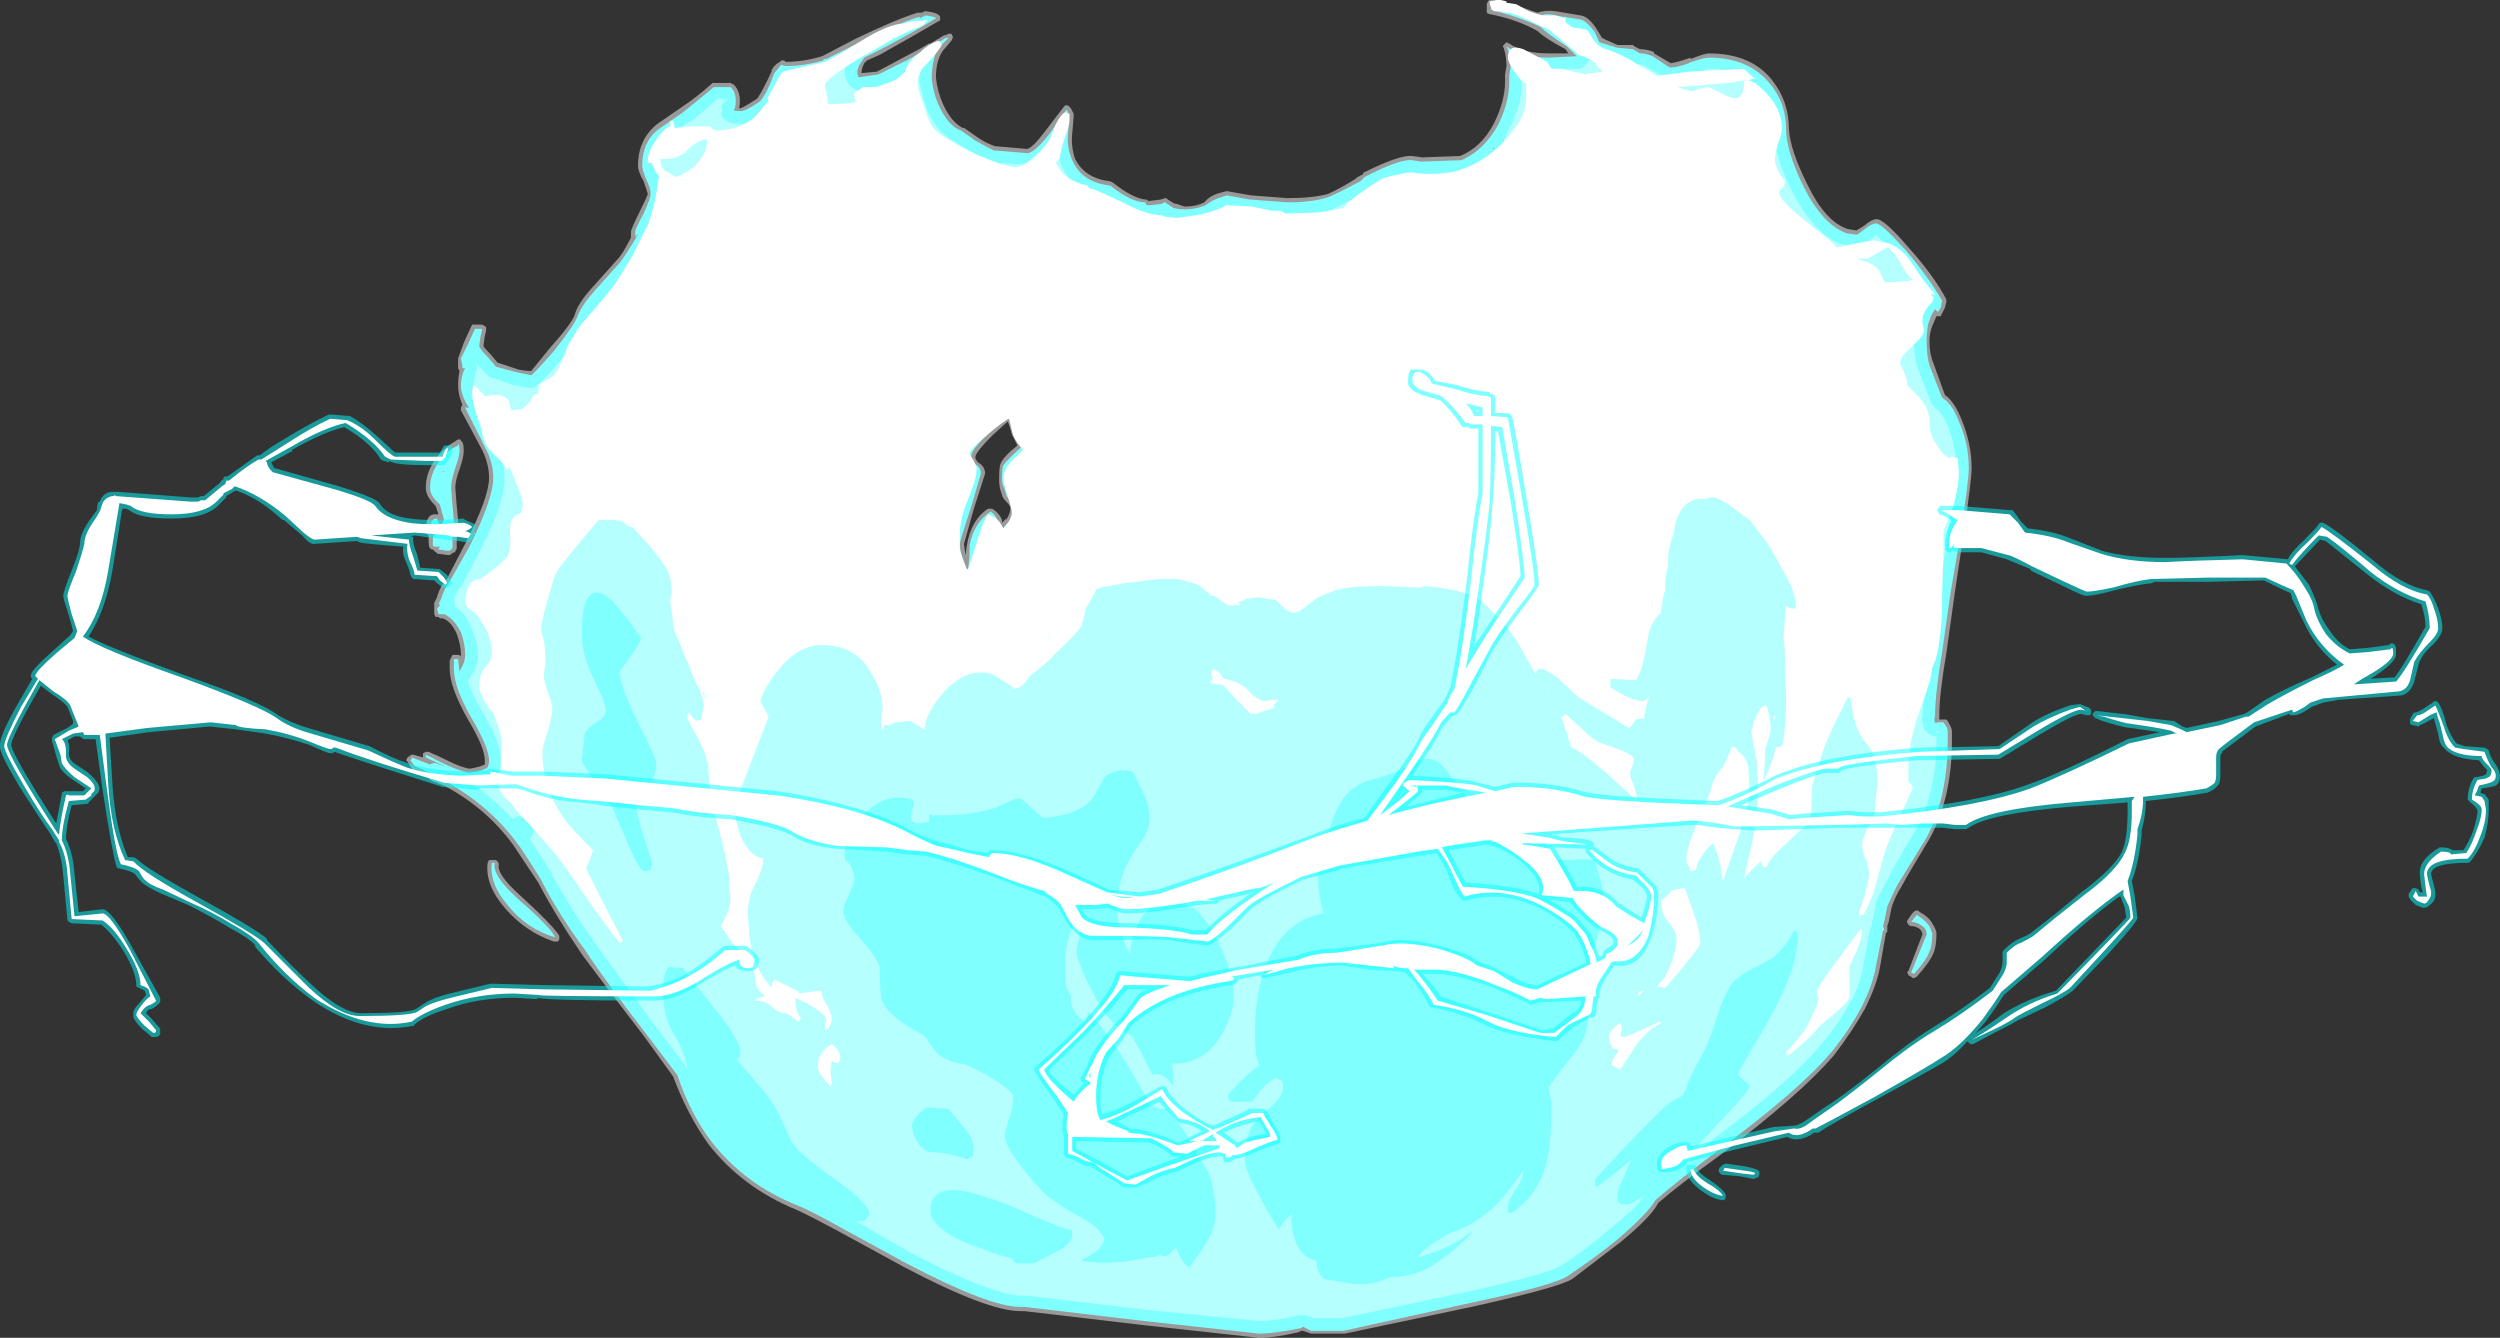 <?xml version="1.0" encoding="UTF-8" standalone="no"?>
<svg xmlns:ffdec="https://www.free-decompiler.com/flash" xmlns:xlink="http://www.w3.org/1999/xlink" ffdec:objectType="shape" height="47.6px" width="88.95px" xmlns="http://www.w3.org/2000/svg">
  <rect width="100%" height="100%" fill="#333333" stroke="none"/>
  <g transform="matrix(1.0, 0.0, 0.0, 1.0, 44.1, 45.9)">
    <path d="M25.0 -34.75 L24.95 -34.65 24.8 -34.65 24.65 -34.3 Q24.55 -34.05 24.55 -33.75 24.55 -33.3 24.7 -32.95 L25.1 -31.85 Q25.45 -31.6 25.7 -30.95 26.05 -30.1 26.05 -29.25 26.05 -28.8 25.75 -26.8 L25.45 -24.8 25.15 -22.65 Q24.9 -21.2 24.9 -20.45 L24.9 -20.3 25.15 -20.3 25.2 -20.25 25.25 -20.15 Q25.35 -20.0 25.35 -19.85 L25.35 -19.55 Q25.35 -17.5 24.55 -16.05 23.85 -14.9 23.55 -14.35 23.3 -13.95 23.2 -13.6 L23.1 -13.1 23.05 -12.95 23.05 -12.75 23.0 -12.7 22.8 -11.55 Q22.7 -10.9 22.25 -10.0 21.8 -9.2 21.15 -8.35 19.95 -6.95 17.1 -4.8 15.65 -3.75 14.9 -3.1 14.65 -2.6 13.55 -1.7 L11.85 -0.4 Q11.4 -0.1 8.25 0.6 L3.75 1.55 2.55 1.55 2.25 1.45 2.2 1.45 2.1 1.5 Q1.25 1.7 0.7 1.7 L-3.4 1.25 -7.65 0.75 -7.8 0.75 Q-8.95 0.75 -11.9 -0.8 L-14.1 -2.0 Q-15.3 -2.65 -15.75 -2.85 -17.7 -3.65 -18.9 -5.2 -19.65 -6.25 -20.15 -7.6 L-21.2 -9.05 Q-22.7 -11.0 -23.4 -11.95 -24.35 -13.35 -24.95 -14.5 L-25.85 -15.85 Q-26.8 -17.15 -28.3 -17.95 L-28.7 -18.1 -28.8 -18.15 -28.9 -18.3 -29.4 -18.5 -29.45 -18.55 -29.6 -18.8 -29.65 -18.85 -29.6 -18.95 -29.55 -19.0 -29.45 -19.05 -29.4 -19.05 -29.05 -18.95 -29.05 -19.1 -28.95 -19.15 -28.85 -19.15 Q-28.5 -19.0 -28.2 -18.85 -27.7 -18.6 -27.4 -18.55 -27.05 -18.6 -26.85 -18.7 L-26.85 -18.85 Q-26.85 -19.3 -27.45 -20.3 -28.1 -21.45 -28.1 -22.1 L-28.1 -22.4 -28.0 -22.6 -27.8 -22.6 Q-27.75 -22.6 -27.7 -22.55 L-27.7 -22.6 Q-27.7 -22.95 -27.85 -23.35 -28.05 -23.8 -28.35 -23.9 L-28.45 -23.9 -28.5 -23.95 -28.6 -23.95 -28.65 -24.05 -28.65 -24.45 -28.55 -24.65 Q-28.45 -25.05 -28.15 -25.35 L-28.15 -25.4 -27.55 -26.55 Q-26.7 -28.2 -26.7 -28.9 -26.7 -29.4 -26.95 -29.9 L-27.7 -31.3 -27.7 -31.4 -27.65 -31.5 Q-27.8 -31.85 -27.8 -32.2 -27.8 -32.45 -27.75 -32.7 L-27.8 -32.8 -27.8 -33.15 -27.6 -33.7 -27.35 -34.25 -27.3 -34.35 -26.95 -34.35 -26.85 -34.3 -26.8 -34.25 Q-26.8 -34.1 -26.85 -33.95 L-26.9 -33.6 Q-26.9 -33.55 -26.65 -33.3 L-26.4 -33.0 -25.65 -32.75 Q-25.4 -32.7 -25.2 -32.7 L-24.55 -33.5 Q-23.75 -34.4 -23.65 -34.7 -23.55 -35.1 -23.0 -35.7 L-22.15 -36.65 Q-21.95 -36.85 -21.65 -37.45 L-21.65 -37.65 Q-21.65 -37.75 -21.35 -38.35 -21.1 -38.85 -21.05 -39.0 -21.1 -39.15 -21.2 -39.45 -21.4 -39.8 -21.4 -40.0 -21.4 -40.95 -20.7 -41.5 L-19.9 -42.05 Q-19.3 -42.45 -18.8 -42.9 L-18.75 -42.95 -18.1 -42.95 Q-18.05 -42.9 -18.0 -42.9 -17.7 -42.6 -17.8 -42.05 L-17.75 -42.05 Q-17.6 -42.1 -17.15 -42.4 -16.95 -42.7 -16.65 -43.35 L-16.65 -43.4 Q-16.55 -43.6 -16.35 -43.7 L-16.3 -43.75 -16.2 -43.75 -16.15 -43.7 Q-15.5 -43.7 -14.85 -43.9 L-14.75 -43.95 -13.7 -44.5 Q-12.25 -45.2 -11.45 -45.45 L-11.3 -45.45 -11.2 -45.5 -11.15 -45.5 Q-10.7 -45.45 -10.65 -45.3 -10.65 -45.25 -10.65 -45.2 -10.65 -45.15 -10.7 -45.15 -11.55 -44.65 -12.8 -43.95 L-13.25 -43.75 -13.35 -43.65 Q-13.45 -43.45 -13.45 -43.3 L-12.9 -43.35 -12.15 -43.75 -11.3 -44.2 -11.05 -44.35 -11.0 -44.35 -10.5 -44.65 -10.45 -44.65 -10.35 -44.7 -10.25 -44.7 -10.2 -44.6 -10.2 -44.55 -10.25 -44.45 -10.55 -44.1 Q-10.8 -43.75 -10.8 -43.15 -10.75 -42.65 -10.55 -42.2 -10.25 -41.55 -9.85 -41.35 L-9.8 -41.35 -9.3 -41.0 Q-9.0 -40.8 -8.7 -40.7 L-7.55 -40.6 Q-7.35 -40.65 -6.9 -41.25 L-6.25 -42.1 -6.2 -42.15 -6.1 -42.15 -6.0 -42.05 -5.9 -41.85 Q-5.9 -41.8 -5.9 -41.75 L-5.95 -41.15 Q-6.0 -40.7 -5.85 -40.25 -5.5 -39.55 -4.6 -39.45 L-4.5 -39.4 Q-3.8 -38.85 -3.35 -38.8 L-3.3 -38.8 -3.25 -38.75 -3.2 -38.75 -2.8 -38.8 -2.65 -38.85 -2.6 -38.85 -2.55 -38.8 -2.3 -38.65 -2.25 -38.65 -1.95 -38.55 Q-1.55 -38.55 -1.25 -38.7 -1.05 -38.95 -0.65 -39.05 L-0.45 -39.1 0.4 -38.95 1.7 -38.85 Q2.6 -38.85 3.15 -39.0 3.6 -39.2 4.15 -39.55 L4.2 -39.6 4.4 -39.7 4.4 -39.75 Q5.7 -40.4 6.15 -40.35 L6.5 -40.3 7.85 -40.35 Q8.6 -40.65 9.05 -41.5 9.45 -42.3 9.45 -43.0 L9.45 -43.25 9.5 -43.55 Q9.5 -43.9 9.4 -44.2 9.35 -44.25 9.4 -44.3 L9.5 -44.4 9.6 -44.35 Q10.1 -44.0 11.0 -44.0 L11.7 -44.0 11.6 -44.15 Q10.85 -44.55 10.6 -44.8 9.9 -45.2 8.9 -45.4 8.85 -45.4 8.8 -45.45 L8.8 -45.75 Q8.8 -45.8 8.85 -45.85 8.85 -45.9 8.95 -45.9 9.2 -45.9 9.7 -45.75 L10.6 -45.45 Q10.9 -45.55 11.25 -45.5 L12.15 -45.35 Q12.45 -45.3 12.75 -44.8 L12.9 -44.55 13.0 -44.5 13.45 -44.3 14.0 -44.3 14.05 -44.25 14.25 -44.15 Q14.5 -44.15 14.75 -44.05 L14.75 -44.0 15.35 -43.65 Q15.65 -43.7 16.05 -43.85 L16.05 -43.8 Q16.55 -44.0 16.7 -44.0 18.2 -44.0 18.95 -43.05 19.55 -42.3 19.55 -41.3 19.6 -40.55 20.2 -39.35 20.85 -38.0 21.65 -37.75 L21.95 -37.7 22.2 -37.85 Q22.5 -38.1 22.65 -38.1 22.9 -38.15 23.8 -37.1 24.7 -36.1 25.15 -35.25 L25.15 -35.15 25.1 -34.95 25.0 -34.75 M9.05 -40.6 L8.95 -40.65 8.95 -40.6 9.05 -40.6 M24.8 -12.7 Q24.8 -12.25 24.7 -12.0 24.55 -11.65 24.1 -11.15 L24.0 -11.1 23.95 -11.1 23.9 -11.15 23.8 -11.2 Q23.8 -11.25 23.75 -11.3 L23.8 -11.35 24.3 -12.65 Q24.3 -12.75 24.2 -12.85 24.05 -12.95 23.9 -12.95 23.85 -12.95 23.8 -13.0 L23.75 -13.1 Q23.75 -13.15 23.8 -13.2 23.95 -13.45 24.05 -13.5 L24.15 -13.5 24.2 -13.45 Q24.5 -13.3 24.65 -13.05 24.8 -12.8 24.8 -12.7 M2.25 1.5 L2.25 1.5 M-6.1 -41.45 L-6.25 -41.3 -6.1 -41.25 -6.1 -41.45 M-9.3 -29.45 Q-9.05 -29.3 -9.05 -29.05 L-9.45 -27.8 -9.8 -26.55 -9.75 -26.15 -9.7 -26.5 Q-9.55 -27.4 -8.95 -27.8 L-8.8 -27.8 Q-8.55 -27.65 -8.45 -27.4 L-8.45 -27.3 -8.3 -27.45 -8.3 -27.4 Q-8.15 -27.65 -8.15 -27.8 -8.15 -27.9 -8.25 -28.0 -8.45 -28.2 -8.45 -28.3 L-8.5 -28.45 Q-8.55 -28.6 -8.55 -28.85 -8.55 -29.3 -8.5 -29.4 -8.4 -29.65 -7.9 -30.05 L-8.1 -30.45 -8.2 -30.8 -8.25 -30.9 -8.8 -30.4 Q-9.35 -29.85 -9.4 -29.65 -9.4 -29.55 -9.3 -29.45 M-27.7 -30.2 Q-27.6 -30.2 -27.6 -29.85 -27.6 -29.65 -27.75 -29.2 -27.9 -28.8 -27.9 -28.55 L-27.85 -27.9 Q-27.8 -27.45 -27.8 -27.3 L-27.8 -26.95 -27.85 -26.9 -27.85 -26.4 Q-27.85 -26.35 -27.9 -26.3 L-27.9 -26.25 -27.95 -26.25 -28.1 -26.15 -28.15 -26.15 -28.55 -26.2 Q-28.55 -26.25 -28.6 -26.25 L-28.7 -26.35 -28.75 -26.35 -28.8 -26.4 Q-28.85 -26.4 -28.85 -26.75 L-28.85 -26.85 Q-29.0 -26.95 -28.95 -27.05 -28.95 -27.65 -28.55 -27.6 L-28.5 -27.6 -28.6 -27.9 -28.65 -27.95 Q-28.95 -28.25 -28.95 -28.55 -28.95 -29.05 -28.65 -29.5 -28.35 -29.95 -27.9 -30.2 -27.8 -30.3 -27.7 -30.25 L-27.7 -30.2 M-28.3 -29.15 L-28.3 -29.2 -28.35 -29.15 -28.3 -29.15 M-29.55 -19.0 L-29.55 -18.95 Q-29.5 -19.0 -29.55 -19.0 M-26.45 -15.3 L-26.4 -15.25 Q-26.35 -15.2 -26.35 -15.15 -26.45 -14.8 -25.55 -14.0 -24.4 -12.95 -24.2 -12.6 -24.2 -12.55 -24.2 -12.5 -24.2 -12.45 -24.25 -12.4 L-24.4 -12.4 Q-25.4 -12.75 -26.1 -13.55 -26.85 -14.4 -26.75 -15.2 L-26.7 -15.3 -26.45 -15.3 M-25.65 -16.3 L-25.65 -16.3" fill="#ffffff" fill-opacity="0.502" fill-rule="evenodd" stroke="none"/>
    <path d="M24.95 -34.95 L24.85 -34.8 24.75 -34.9 Q24.6 -34.7 24.5 -34.35 24.45 -34.05 24.45 -33.75 24.45 -33.25 24.55 -32.9 L25.0 -31.75 Q25.35 -31.55 25.6 -30.9 25.95 -30.1 25.95 -29.25 25.95 -28.8 25.65 -26.85 L25.3 -24.8 25.0 -22.7 Q24.75 -21.2 24.75 -20.45 24.7 -20.25 24.75 -20.2 L24.8 -20.15 24.8 -20.2 25.05 -20.2 25.15 -20.05 Q25.2 -19.95 25.2 -19.85 L25.2 -19.55 Q25.2 -17.55 24.45 -16.1 L23.4 -14.4 Q23.2 -14.0 23.05 -13.65 L22.95 -13.15 22.9 -12.95 22.95 -12.8 22.9 -12.8 22.65 -11.55 Q22.55 -10.9 22.15 -10.1 21.7 -9.25 21.05 -8.45 19.85 -7.05 17.0 -4.95 15.55 -3.85 14.8 -3.2 14.55 -2.75 13.45 -1.8 12.65 -1.15 11.75 -0.55 11.35 -0.2 8.25 0.45 L3.7 1.45 2.55 1.45 2.25 1.3 2.2 1.35 Q1.25 1.55 0.7 1.55 L-3.4 1.1 -7.65 0.6 -7.8 0.6 Q-8.9 0.6 -11.85 -0.95 L-14.05 -2.15 Q-15.2 -2.8 -15.7 -3.0 -17.6 -3.75 -18.8 -5.3 -19.55 -6.3 -20.0 -7.65 L-21.1 -9.1 Q-22.6 -11.05 -23.25 -12.05 -24.25 -13.4 -24.85 -14.6 -25.5 -15.65 -25.7 -15.9 -26.7 -17.25 -28.25 -18.1 L-28.7 -18.25 -28.8 -18.4 -29.35 -18.65 -29.5 -18.85 -29.45 -18.9 -29.45 -18.95 -28.8 -18.7 Q-28.7 -18.75 -28.6 -18.75 L-28.2 -18.6 -28.95 -18.95 -28.95 -19.05 -28.25 -18.7 Q-27.7 -18.45 -27.4 -18.4 -26.95 -18.45 -26.75 -18.6 -26.7 -18.7 -26.7 -18.85 -26.7 -19.3 -27.35 -20.4 -27.95 -21.45 -27.95 -22.1 L-27.95 -22.45 -27.8 -22.45 -27.75 -22.0 -27.65 -22.2 Q-27.55 -22.4 -27.55 -22.6 -27.55 -23.0 -27.7 -23.4 -27.95 -23.9 -28.3 -24.05 L-28.5 -24.05 -28.55 -24.25 -28.45 -24.35 -28.45 -24.4 -28.5 -24.4 -28.4 -24.6 Q-28.3 -24.95 -28.05 -25.3 L-27.4 -26.45 Q-26.55 -28.15 -26.55 -28.9 -26.55 -29.45 -26.85 -30.0 L-27.55 -31.4 -27.4 -31.4 -27.45 -31.45 Q-27.7 -31.85 -27.7 -32.2 -27.7 -32.45 -27.6 -32.7 L-27.55 -32.8 -27.65 -32.8 -27.65 -32.9 -27.7 -33.15 -27.45 -33.65 -27.2 -34.2 -26.95 -34.2 Q-26.95 -34.1 -27.0 -33.95 L-27.05 -33.6 Q-27.05 -33.5 -26.75 -33.2 L-26.45 -32.85 -25.7 -32.65 -25.2 -32.55 Q-25.15 -32.55 -24.4 -33.4 -23.65 -34.35 -23.55 -34.65 -23.4 -35.05 -22.9 -35.6 L-22.05 -36.55 Q-21.85 -36.8 -21.4 -37.55 L-21.45 -37.55 -21.45 -37.45 Q-21.5 -37.45 -21.5 -37.65 -21.5 -37.75 -21.2 -38.3 -20.95 -38.85 -20.95 -39.0 -20.95 -39.2 -21.1 -39.5 -21.25 -39.85 -21.25 -40.0 -21.25 -40.9 -20.6 -41.35 L-19.8 -41.9 Q-19.25 -42.35 -18.7 -42.8 L-18.1 -42.8 Q-17.85 -42.55 -17.95 -42.05 L-18.0 -42.0 Q-18.0 -41.95 -17.75 -41.95 -17.55 -41.95 -17.05 -42.3 -16.8 -42.6 -16.55 -43.3 L-16.3 -43.6 Q-16.2 -43.55 -16.15 -43.55 -15.5 -43.55 -14.8 -43.75 L-14.8 -43.75 -14.8 -43.8 -14.7 -43.8 -13.6 -44.35 Q-12.2 -45.05 -11.4 -45.3 L-11.35 -45.25 Q-11.2 -45.35 -11.15 -45.35 -10.8 -45.3 -10.8 -45.25 -11.6 -44.75 -12.85 -44.1 L-13.35 -43.85 -13.45 -43.7 Q-13.6 -43.5 -13.6 -43.3 L-13.55 -43.15 -12.85 -43.25 -12.05 -43.65 Q-11.7 -43.8 -11.25 -44.1 L-10.95 -44.25 -10.45 -44.55 -10.35 -44.55 -10.7 -44.2 Q-10.95 -43.8 -10.95 -43.1 -10.9 -42.6 -10.7 -42.15 -10.35 -41.4 -9.9 -41.25 L-9.4 -40.9 Q-9.05 -40.7 -8.75 -40.55 L-7.55 -40.45 Q-7.3 -40.45 -6.75 -41.15 L-6.15 -42.0 -6.05 -41.8 -6.1 -41.15 Q-6.15 -40.65 -5.95 -40.2 -5.6 -39.4 -4.6 -39.3 -3.85 -38.7 -3.35 -38.7 L-3.3 -38.6 -3.15 -38.6 -2.75 -38.65 Q-2.7 -38.7 -2.65 -38.7 L-2.35 -38.5 Q-2.15 -38.45 -1.95 -38.45 -1.55 -38.45 -1.2 -38.6 -0.95 -38.8 -0.6 -38.9 L-0.45 -38.95 0.35 -38.8 0.4 -38.8 1.7 -38.7 Q2.65 -38.7 3.2 -38.9 3.65 -39.1 4.2 -39.4 L4.3 -39.45 4.45 -39.6 Q5.7 -40.25 6.15 -40.2 L6.45 -40.15 6.5 -40.15 7.9 -40.2 Q8.7 -40.55 9.2 -41.45 9.6 -42.25 9.6 -43.0 L9.6 -43.2 9.65 -43.55 Q9.65 -43.95 9.5 -44.25 10.05 -43.85 11.0 -43.85 L12.0 -43.9 11.65 -44.25 Q10.95 -44.7 10.7 -44.95 9.95 -45.3 8.95 -45.55 L8.95 -45.75 Q9.2 -45.75 9.65 -45.6 10.1 -45.5 10.6 -45.3 10.9 -45.45 11.25 -45.35 L12.15 -45.2 Q12.35 -45.15 12.65 -44.75 L12.8 -44.4 12.95 -44.35 13.45 -44.2 14.0 -44.15 14.25 -44.0 Q14.45 -44.0 14.7 -43.9 L15.3 -43.5 Q15.65 -43.5 16.1 -43.7 16.55 -43.85 16.7 -43.85 18.1 -43.85 18.85 -42.95 19.45 -42.25 19.45 -41.3 19.45 -40.55 20.05 -39.3 20.75 -37.9 21.6 -37.6 L21.95 -37.55 Q22.0 -37.55 22.25 -37.75 22.5 -37.95 22.65 -37.95 22.85 -37.95 23.7 -37.0 24.55 -36.0 25.0 -35.2 L24.95 -34.95 M9.05 -40.65 L9.0 -40.6 9.05 -40.6 9.05 -40.65 M24.55 -12.95 L24.65 -12.7 Q24.65 -12.25 24.55 -12.05 24.45 -11.75 24.0 -11.25 L23.9 -11.3 24.45 -12.65 Q24.45 -12.85 24.3 -12.95 24.1 -13.1 23.9 -13.1 L24.1 -13.35 Q24.35 -13.2 24.55 -12.95 M-11.9 -41.05 L-11.9 -40.95 Q-11.6 -40.85 -11.3 -40.45 -11.1 -40.2 -10.95 -39.8 L-10.95 -40.05 Q-11.0 -40.8 -11.9 -41.05 M-6.2 -41.35 L-6.2 -41.35 M-9.55 -29.65 Q-9.55 -29.45 -9.35 -29.35 -9.2 -29.25 -9.2 -29.05 L-9.55 -27.85 Q-9.95 -26.65 -9.95 -26.55 -9.95 -26.35 -9.85 -26.0 L-9.75 -25.4 Q-9.6 -25.65 -9.6 -26.5 -9.45 -27.3 -8.85 -27.7 -8.65 -27.55 -8.6 -27.35 -8.5 -27.1 -8.45 -27.05 L-8.2 -27.35 Q-8.0 -27.65 -8.0 -27.8 -8.0 -28.0 -8.15 -28.1 -8.3 -28.25 -8.3 -28.3 L-8.35 -28.5 Q-8.45 -28.65 -8.45 -28.85 -8.45 -29.25 -8.4 -29.35 -8.25 -29.55 -7.7 -30.05 L-7.95 -30.5 -8.05 -30.85 -8.2 -31.15 Q-8.4 -31.0 -8.9 -30.5 -9.55 -29.9 -9.55 -29.65 M-27.8 -30.1 Q-27.75 -30.1 -27.75 -29.85 -27.75 -29.7 -27.9 -29.25 -28.05 -28.8 -28.05 -28.55 L-28.0 -27.9 Q-27.95 -27.45 -27.95 -27.3 L-27.95 -26.95 -28.0 -26.95 -28.0 -26.4 -28.05 -26.35 Q-28.1 -26.3 -28.15 -26.3 L-28.5 -26.35 -28.45 -26.45 -28.65 -26.45 -28.7 -26.5 -28.7 -26.75 -28.65 -26.85 Q-28.8 -27.0 -28.8 -27.05 -28.8 -27.45 -28.55 -27.45 L-28.45 -27.15 -28.3 -27.4 Q-28.35 -27.6 -28.45 -27.95 L-28.55 -28.05 Q-28.8 -28.3 -28.8 -28.55 -28.8 -29.0 -28.5 -29.45 -28.25 -29.85 -27.8 -30.05 L-27.8 -30.1 M-28.3 -29.1 L-28.3 -29.15 -28.35 -29.1 -28.3 -29.1 M-26.5 -15.2 Q-26.6 -14.75 -25.65 -13.9 -24.5 -12.9 -24.35 -12.55 -25.35 -12.85 -26.0 -13.65 -26.7 -14.45 -26.6 -15.2 L-26.5 -15.2 M-25.55 -16.35 L-25.55 -16.35" fill="#80ffff" fill-rule="evenodd" stroke="none"/>
    <path d="M24.1 -34.45 Q24.0 -34.1 24.0 -33.75 24.0 -33.15 24.15 -32.75 L24.6 -31.6 Q24.65 -31.45 24.8 -31.35 25.0 -31.2 25.2 -30.75 25.5 -30.0 25.5 -29.25 25.5 -28.8 25.2 -26.9 L24.9 -24.85 24.9 -24.9 24.55 -22.75 Q24.35 -21.3 24.3 -20.45 24.25 -20.2 24.35 -20.05 L24.35 -20.0 Q24.4 -19.85 24.6 -19.75 24.7 -19.7 24.8 -19.7 L24.8 -19.55 Q24.8 -17.7 24.05 -16.35 23.35 -15.2 23.05 -14.6 22.8 -14.15 22.65 -13.8 L22.65 -13.75 22.55 -13.25 22.5 -13.05 22.5 -12.95 22.45 -12.9 22.2 -11.6 Q22.15 -11.05 21.75 -10.25 L21.75 -10.3 Q21.35 -9.5 20.7 -8.75 19.55 -7.35 16.75 -5.3 L15.55 -4.35 16.0 -4.8 17.15 -6.05 Q18.15 -7.1 18.15 -7.25 18.15 -7.3 17.95 -7.45 L17.75 -7.65 Q17.75 -7.8 18.1 -8.35 L18.8 -9.55 Q19.85 -11.4 19.85 -12.5 L19.85 -12.75 Q19.8 -12.75 19.75 -12.8 19.7 -12.75 19.5 -12.4 19.25 -12.05 18.95 -11.8 18.75 -11.7 18.0 -11.3 17.6 -11.05 17.45 -10.8 17.2 -10.4 16.95 -9.6 16.7 -8.8 16.45 -8.35 16.0 -7.55 15.9 -7.2 15.85 -7.05 15.75 -6.9 15.45 -6.8 15.1 -6.5 L14.2 -5.6 13.3 -4.65 Q12.65 -3.95 12.65 -3.9 12.65 -3.65 12.7 -3.65 L12.75 -3.7 Q13.25 -4.05 13.95 -4.65 13.45 -3.55 13.45 -3.45 L13.45 -3.15 13.55 -3.1 13.55 -3.05 13.8 -3.05 Q13.95 -3.05 14.4 -3.35 14.15 -2.95 13.15 -2.15 12.4 -1.5 11.5 -0.9 11.1 -0.6 8.15 0.05 L3.65 1.0 2.65 1.0 2.4 0.9 2.1 0.9 Q1.25 1.1 0.7 1.1 L-3.35 0.7 -7.55 0.2 -7.8 0.2 Q-8.85 0.15 -11.65 -1.3 L-13.65 -2.45 -13.45 -2.45 Q-13.3 -2.45 -13.15 -2.7 -13.2 -3.1 -14.4 -3.95 -15.75 -4.9 -15.95 -5.3 -16.35 -6.2 -16.6 -6.65 -16.95 -7.15 -17.9 -8.2 -17.45 -8.4 -18.35 -9.6 L-19.8 -11.45 -20.3 -11.5 Q-20.5 -11.35 -20.5 -10.65 -20.5 -9.7 -20.15 -9.15 -19.8 -8.65 -19.6 -7.75 L-19.6 -7.8 -19.65 -7.9 -20.75 -9.35 -22.9 -12.3 Q-23.85 -13.65 -24.45 -14.75 L-24.45 -14.8 -25.25 -16.05 Q-25.2 -16.1 -25.15 -16.2 -25.1 -16.3 -25.15 -16.45 L-25.15 -16.5 Q-25.2 -16.65 -25.25 -16.7 -25.35 -16.8 -25.45 -16.8 L-25.5 -16.85 -25.75 -16.85 -25.85 -16.75 Q-26.5 -17.45 -27.25 -18.0 -26.7 -18.05 -26.45 -18.3 L-26.35 -18.45 Q-26.3 -18.55 -26.3 -18.85 -26.25 -19.4 -26.95 -20.6 -27.35 -21.25 -27.45 -21.7 L-27.4 -21.75 -27.25 -22.0 Q-27.1 -22.3 -27.1 -22.6 -27.1 -23.05 -27.35 -23.6 -27.55 -24.1 -27.9 -24.3 L-27.95 -24.55 Q-27.9 -24.75 -27.75 -25.0 L-27.7 -25.0 -27.65 -25.1 -27.05 -26.25 Q-26.1 -28.1 -26.15 -28.9 -26.15 -29.55 -26.45 -30.2 L-26.9 -31.05 -26.7 -31.2 Q-26.75 -31.3 -26.85 -31.4 L-27.1 -31.65 Q-27.25 -31.95 -27.25 -32.2 L-27.2 -32.55 -27.2 -32.6 -27.15 -32.7 Q-27.1 -32.85 -27.15 -32.95 L-27.2 -33.05 -27.1 -32.9 -26.75 -32.55 Q-26.7 -32.45 -26.55 -32.45 -26.25 -32.35 -25.85 -32.2 L-25.8 -32.2 Q-25.45 -32.1 -25.2 -32.1 -25.05 -32.0 -24.1 -33.15 -23.2 -34.2 -23.15 -34.5 -23.0 -34.85 -22.55 -35.3 L-21.7 -36.25 Q-21.5 -36.5 -21.05 -37.35 -20.95 -37.5 -21.0 -37.65 L-21.0 -37.75 -20.85 -38.1 Q-20.45 -38.8 -20.5 -39.0 -20.5 -39.25 -20.7 -39.7 L-20.8 -40.0 Q-20.85 -40.65 -20.35 -41.05 L-19.6 -41.55 -19.55 -41.55 Q-19.05 -41.95 -18.55 -42.4 L-18.2 -42.35 -18.35 -42.25 Q-18.45 -42.15 -18.4 -42.0 -18.55 -41.65 -18.0 -41.5 L-17.75 -41.5 Q-17.5 -41.45 -16.8 -41.95 L-16.7 -42.05 Q-16.45 -42.35 -16.15 -43.1 -15.5 -43.1 -14.9 -43.3 -14.8 -43.3 -14.7 -43.35 L-14.6 -43.4 -14.55 -43.4 -14.5 -43.45 -13.95 -43.7 Q-14.05 -43.5 -14.05 -43.3 -14.05 -43.15 -13.95 -43.0 -13.9 -42.85 -13.8 -42.8 -13.7 -42.7 -13.55 -42.7 L-12.8 -42.8 -12.7 -42.85 -11.85 -43.25 -11.35 -43.5 -11.4 -43.1 -11.4 -43.05 Q-11.3 -42.5 -11.1 -41.95 -10.7 -41.1 -10.1 -40.85 L-9.6 -40.5 Q-9.25 -40.3 -8.9 -40.15 L-8.75 -40.1 -7.55 -40.05 Q-7.2 -39.95 -6.55 -40.75 -6.5 -40.4 -6.35 -40.05 -5.95 -39.05 -4.75 -38.9 -4.05 -38.35 -3.55 -38.25 -3.45 -38.2 -3.3 -38.2 L-3.05 -38.2 -2.8 -38.25 -2.75 -38.25 Q-2.6 -38.15 -2.5 -38.1 -2.25 -38.0 -1.95 -38.0 -1.45 -38.0 -1.0 -38.2 L-0.9 -38.25 Q-0.75 -38.45 -0.45 -38.5 L-0.4 -38.55 0.25 -38.4 0.35 -38.4 1.0 -38.3 1.65 -38.25 1.7 -38.25 Q2.75 -38.3 3.35 -38.45 L3.4 -38.5 Q3.85 -38.7 4.45 -39.05 L4.55 -39.15 4.7 -39.25 Q5.75 -39.75 6.1 -39.8 L6.3 -39.75 6.45 -39.7 7.95 -39.8 8.05 -39.8 Q8.45 -39.95 8.75 -40.25 8.85 -40.2 8.9 -40.15 L9.2 -40.2 9.25 -40.25 Q9.4 -40.3 9.45 -40.45 9.5 -40.6 9.5 -40.7 L9.45 -40.75 9.4 -40.9 9.55 -41.25 Q10.05 -42.15 10.05 -43.0 L10.05 -43.55 11.0 -43.45 12.05 -43.45 Q12.2 -43.45 12.3 -43.6 12.45 -43.7 12.45 -43.85 L12.4 -44.05 12.5 -44.1 Q12.6 -44.05 12.65 -44.0 L12.8 -43.95 13.3 -43.8 13.4 -43.75 13.9 -43.7 14.0 -43.65 Q14.1 -43.6 14.25 -43.6 14.35 -43.6 14.5 -43.5 L15.1 -43.15 Q15.2 -43.05 15.35 -43.05 15.75 -43.1 16.25 -43.3 L16.7 -43.45 Q17.9 -43.45 18.55 -42.7 19.0 -42.1 19.0 -41.3 19.0 -40.45 19.65 -39.1 20.5 -37.5 21.45 -37.2 L21.5 -37.2 21.85 -37.1 21.95 -37.1 Q22.15 -37.1 22.55 -37.45 L22.65 -37.55 23.35 -36.75 Q24.1 -35.9 24.5 -35.25 L24.4 -35.15 Q24.2 -34.9 24.1 -34.45 M12.85 -14.55 L12.65 -15.3 Q12.2 -15.35 11.85 -15.3 L11.3 -15.3 11.0 -15.7 Q10.85 -16.0 10.65 -16.05 L9.9 -16.1 Q9.75 -16.15 9.6 -16.4 9.35 -16.6 8.65 -16.7 8.6 -16.95 8.1 -17.55 L7.35 -18.5 Q6.95 -19.05 6.4 -18.85 5.6 -18.4 4.85 -18.2 4.1 -18.05 3.7 -17.5 3.45 -17.15 3.25 -16.55 L2.9 -15.45 Q2.8 -15.25 2.8 -14.65 2.8 -14.05 3.0 -13.4 1.65 -13.2 1.0 -11.7 0.55 -10.6 0.55 -9.2 0.55 -8.4 0.65 -8.15 L0.7 -8.0 Q0.1 -7.55 -0.4 -6.95 L-0.4 -6.8 -0.3 -6.7 0.45 -6.7 0.75 -7.1 Q1.0 -7.4 1.3 -7.55 L1.5 -7.45 Q1.55 -7.4 1.55 -7.2 1.55 -6.9 1.1 -6.5 0.5 -6.0 0.4 -5.75 0.2 -5.35 0.2 -4.5 0.2 -4.25 1.0 -2.8 L1.4 -2.15 1.55 -2.4 1.85 -2.7 Q1.85 -2.25 1.9 -2.05 2.1 -1.15 2.75 -1.05 2.75 -0.9 2.75 -0.85 2.8 -0.6 3.0 -0.4 L3.85 -0.25 Q4.6 -0.1 5.35 -0.45 6.35 -0.45 7.2 -1.1 7.7 -1.45 8.3 -2.05 8.2 -2.05 7.95 -1.85 7.55 -1.6 7.3 -1.5 6.85 -1.3 6.3 -1.15 L6.65 -1.5 Q7.15 -1.85 7.55 -2.05 8.45 -2.35 9.15 -3.05 9.5 -3.4 10.1 -4.25 10.1 -3.95 9.8 -3.55 9.55 -3.15 9.55 -3.0 L9.55 -2.75 9.7 -2.75 Q10.7 -3.45 10.95 -4.65 11.1 -5.25 11.1 -6.7 L11.0 -7.2 Q11.35 -7.75 11.9 -8.4 12.4 -9.05 12.4 -9.75 12.4 -10.15 12.3 -10.6 12.25 -11.0 12.5 -11.8 12.95 -13.15 12.95 -13.85 12.95 -14.15 12.85 -14.55 M24.55 -35.15 L24.55 -35.15 M24.8 -19.85 L24.8 -19.9 24.9 -19.85 24.85 -19.8 24.8 -19.85 M25.0 -19.75 L25.0 -19.75 M-12.05 -40.55 Q-11.85 -40.5 -11.65 -40.2 -11.45 -39.95 -11.35 -39.65 -11.3 -39.5 -11.15 -39.4 -11.0 -39.35 -10.85 -39.35 -10.7 -39.4 -10.6 -39.5 -10.5 -39.65 -10.5 -39.8 L-10.5 -40.1 Q-10.6 -41.1 -11.75 -41.5 -11.9 -41.5 -12.0 -41.5 -12.15 -41.45 -12.25 -41.3 -12.3 -41.2 -12.3 -41.1 L-12.35 -41.05 Q-12.35 -40.9 -12.25 -40.75 -12.2 -40.6 -12.05 -40.55 M-4.45 -1.4 L-4.45 -1.4 M-6.65 -1.8 L-6.6 -1.8 -6.6 -1.75 -6.65 -1.75 -6.65 -1.8 M-11.0 -2.8 Q-11.0 -2.35 -10.1 -1.85 -9.6 -1.6 -9.1 -1.45 -8.65 -1.25 -8.15 -1.15 L-7.95 -0.95 -7.3 -0.95 -6.35 -1.45 Q-5.95 -1.7 -5.95 -1.95 -5.95 -2.15 -6.0 -2.15 L-6.05 -2.15 Q-6.35 -2.2 -7.35 -2.65 -8.45 -3.15 -9.0 -3.3 -11.0 -4.0 -11.0 -2.8 M-10.35 -6.45 L-11.15 -6.5 Q-11.65 -6.1 -11.65 -5.85 -11.65 -5.65 -11.5 -5.35 -11.3 -4.9 -10.85 -4.9 -10.45 -4.9 -9.7 -4.65 L-9.5 -4.75 Q-9.35 -5.2 -9.7 -5.65 L-10.35 -6.45 M-11.05 -16.75 L-11.05 -16.65 -11.15 -16.65 -11.45 -16.6 Q-11.6 -16.65 -11.65 -16.7 L-11.65 -16.65 -11.7 -16.85 Q-11.7 -17.0 -11.6 -17.2 -11.55 -17.35 -11.65 -17.45 -12.65 -17.75 -13.4 -16.85 -14.05 -16.1 -14.05 -15.5 -14.05 -15.25 -13.95 -15.25 L-13.8 -15.05 Q-13.7 -14.8 -13.7 -14.6 -13.7 -14.5 -13.9 -14.05 -14.1 -13.65 -14.1 -13.5 -14.1 -13.15 -13.45 -12.45 -12.8 -11.7 -12.8 -11.45 -12.8 -10.5 -12.7 -10.25 -12.45 -9.7 -11.3 -9.1 -11.2 -9.05 -11.1 -8.9 L-10.9 -8.6 Q-10.6 -8.15 -9.85 -8.05 -9.5 -7.95 -8.75 -7.5 -8.05 -7.05 -8.05 -6.9 -8.05 -6.5 -8.2 -6.1 L-8.35 -5.55 Q-8.4 -5.0 -6.95 -3.45 -6.75 -3.25 -5.95 -2.75 -5.15 -2.35 -4.95 -2.05 L-4.8 -1.85 Q-4.85 -1.5 -5.3 -1.25 -5.45 -1.15 -5.65 -1.05 L-5.3 -1.0 Q-4.5 -0.9 -3.3 -1.15 L-2.9 -1.2 -2.9 -1.25 -2.7 -1.2 Q-2.5 -1.2 -2.35 -1.45 L-2.25 -1.5 Q-2.1 -1.05 -1.8 -0.8 L-1.5 -1.2 Q-0.85 -2.05 -0.85 -2.7 -0.85 -3.45 -1.1 -4.2 L-1.25 -4.4 -1.7 -5.2 Q-1.9 -5.65 -2.6 -6.45 L-2.9 -6.45 Q-3.05 -6.55 -3.2 -6.6 L-3.25 -6.75 -3.45 -7.1 Q-4.75 -9.35 -5.4 -9.9 -5.4 -9.7 -5.5 -9.55 -5.9 -9.8 -6.0 -10.25 L-6.0 -10.5 Q-6.15 -10.65 -6.2 -11.0 -6.2 -11.3 -6.2 -11.6 -6.2 -12.3 -5.95 -12.9 L-5.7 -13.35 -5.7 -12.5 Q-5.8 -12.25 -5.8 -11.95 L-5.75 -11.8 Q-5.55 -11.2 -5.25 -10.65 -4.6 -9.35 -3.85 -9.05 L-3.55 -8.55 -3.1 -7.65 Q-2.75 -7.8 -2.35 -7.25 L-2.35 -7.45 -2.4 -8.1 -2.35 -8.05 Q-1.2 -8.05 -0.6 -9.15 -0.2 -9.85 -0.2 -10.5 -0.2 -11.15 -0.6 -12.05 -0.95 -12.9 -1.55 -13.55 -2.9 -14.2 -3.55 -13.15 -3.85 -12.6 -3.9 -11.95 -4.35 -12.85 -4.35 -13.6 -4.35 -14.65 -3.8 -15.5 L-3.4 -16.1 Q-3.2 -16.45 -3.2 -16.8 -3.2 -17.15 -3.35 -17.55 L-3.8 -18.45 -4.15 -18.5 Q-4.6 -18.45 -4.8 -18.25 L-5.1 -17.7 Q-5.5 -16.9 -7.0 -16.8 L-7.4 -17.15 Q-7.75 -17.5 -7.85 -17.5 -7.95 -17.5 -8.7 -17.15 -9.7 -16.85 -10.85 -16.9 -10.9 -16.85 -11.0 -16.95 -11.05 -16.95 -11.05 -16.75 M-23.3 -19.8 Q-23.3 -19.65 -23.35 -19.35 L-23.4 -18.85 Q-23.4 -18.75 -22.9 -18.05 -22.3 -17.25 -22.2 -16.9 L-21.7 -15.75 Q-21.35 -14.9 -21.15 -14.9 L-20.9 -14.95 -20.95 -14.95 -20.9 -15.2 -21.2 -16.15 Q-21.45 -16.9 -21.45 -17.2 -21.45 -17.55 -21.1 -17.9 -20.75 -18.2 -20.75 -18.75 -20.75 -18.9 -21.4 -20.2 -22.05 -21.5 -22.05 -22.0 L-21.7 -22.5 Q-21.3 -23.05 -21.3 -23.2 L-21.65 -23.7 Q-22.05 -24.25 -22.35 -24.55 -23.4 -25.45 -23.4 -23.35 -23.4 -22.55 -22.95 -21.7 -22.55 -20.85 -22.55 -20.65 -22.55 -20.4 -22.8 -20.25 -23.15 -20.05 -23.3 -19.8 M-10.15 -28.7 L-10.15 -28.75 Q-10.1 -29.0 -9.95 -29.4 L-9.85 -29.2 -10.15 -28.7 M-8.85 -31.15 L-9.1 -31.15 -9.6 -31.25 Q-9.8 -31.25 -10.1 -30.8 -10.4 -30.4 -10.55 -30.05 -10.7 -29.7 -10.9 -28.85 -11.15 -27.85 -11.15 -27.5 -11.15 -27.3 -11.0 -26.95 -10.85 -26.6 -10.85 -26.45 -11.0 -25.7 -11.0 -25.3 -11.0 -24.65 -10.3 -24.3 -8.95 -24.4 -7.85 -26.5 -7.4 -27.3 -7.15 -28.15 -6.9 -28.9 -6.9 -29.25 L-6.95 -29.85 Q-7.0 -30.25 -6.9 -30.5 L-6.65 -31.2 Q-6.4 -31.7 -6.4 -31.9 -6.5 -31.85 -6.7 -31.4 -6.9 -30.95 -7.05 -30.9 L-7.3 -31.25 Q-7.55 -31.5 -7.95 -31.5 L-8.15 -31.55 -8.4 -31.5 -8.85 -31.15" fill="#b6ffff" fill-rule="evenodd" stroke="none"/>
    <path d="M23.6 -36.4 Q23.35 -36.85 23.05 -37.1 L22.35 -36.7 21.95 -36.7 22.1 -36.65 Q22.65 -36.5 22.8 -36.2 22.9 -35.9 23.0 -35.85 L23.8 -35.9 23.95 -35.95 Q23.75 -36.1 23.6 -36.4 M24.25 -36.05 Q24.5 -35.7 24.7 -35.5 L24.75 -35.4 24.6 -35.45 24.7 -35.3 Q24.7 -35.2 24.6 -35.1 24.45 -34.95 24.35 -34.75 24.3 -34.65 24.3 -34.45 L24.35 -34.15 Q24.35 -33.95 23.95 -33.6 23.5 -33.2 23.5 -33.0 23.5 -32.95 23.65 -32.65 23.75 -32.4 23.75 -32.3 L23.75 -32.2 24.15 -31.8 Q24.6 -31.3 24.55 -30.8 24.55 -30.45 24.85 -30.0 25.05 -29.7 25.25 -29.6 25.3 -29.65 25.4 -29.65 L25.55 -29.6 25.6 -29.1 Q25.6 -28.6 25.4 -27.9 L25.05 -27.0 Q25.05 -26.65 25.05 -26.35 L25.0 -24.7 Q25.0 -23.65 24.9 -23.1 24.85 -22.55 24.65 -22.15 24.6 -21.65 24.25 -20.75 23.8 -19.55 23.8 -18.6 L23.8 -18.15 Q23.8 -18.05 23.9 -18.0 23.95 -17.95 23.95 -17.85 L23.55 -16.95 Q23.1 -16.0 22.95 -15.55 L22.65 -14.45 Q22.45 -13.75 22.2 -13.35 L22.1 -13.35 22.1 -13.3 Q22.05 -13.35 22.05 -13.45 L22.25 -14.05 Q22.4 -14.65 22.4 -14.8 22.4 -14.95 22.3 -15.3 22.15 -15.65 22.15 -15.8 22.15 -15.95 22.3 -16.35 L22.6 -16.95 22.65 -17.55 22.7 -18.05 Q22.7 -19.05 22.3 -19.45 21.85 -19.95 21.75 -21.05 L21.65 -21.1 21.25 -20.3 20.9 -19.55 Q20.65 -18.9 20.4 -18.0 20.35 -17.9 20.35 -17.2 20.35 -16.7 20.1 -16.5 L19.25 -15.7 Q18.9 -15.4 18.75 -15.05 18.65 -15.05 18.6 -15.1 L18.55 -15.25 Q18.25 -15.0 17.95 -14.65 L18.25 -15.95 Q18.45 -16.95 18.45 -17.85 L18.4 -18.85 18.2 -19.9 18.25 -20.0 Q18.45 -20.8 18.75 -20.8 18.9 -20.35 18.9 -19.95 18.9 -19.8 18.7 -19.25 L18.7 -18.95 18.65 -18.1 18.85 -18.55 Q19.0 -18.95 19.1 -19.35 L19.15 -19.3 19.3 -19.35 Q19.45 -19.9 19.45 -21.0 L19.4 -22.9 19.35 -23.2 19.45 -24.35 Q19.55 -24.25 19.7 -24.25 L19.8 -24.25 Q19.8 -24.8 19.45 -25.4 L18.9 -26.4 Q18.7 -26.7 18.15 -27.4 L17.4 -27.95 Q16.95 -28.25 16.75 -28.2 L16.55 -28.15 Q16.05 -28.2 15.75 -27.8 15.5 -27.45 15.45 -26.9 15.25 -26.45 15.25 -25.95 L15.25 -25.75 Q15.15 -25.45 15.15 -25.1 L15.15 -24.9 Q15.05 -24.65 15.0 -24.1 14.65 -23.8 14.55 -23.3 L14.4 -22.5 Q14.3 -22.0 14.1 -21.7 L13.2 -21.75 13.2 -21.45 Q13.95 -20.95 14.35 -20.95 14.45 -20.95 14.6 -21.2 14.4 -20.6 14.4 -20.35 L14.1 -20.3 14.0 -20.15 Q13.9 -20.0 13.85 -20.0 L12.05 -21.1 11.3 -21.8 Q10.55 -22.35 10.55 -21.9 10.4 -22.15 10.2 -22.5 L9.9 -23.05 9.55 -23.55 9.05 -24.1 Q8.75 -24.4 8.55 -24.55 7.95 -24.95 6.5 -25.05 L6.55 -25.0 6.2 -25.0 5.15 -25.05 Q3.85 -25.05 3.4 -24.9 L2.8 -24.65 2.4 -24.35 Q2.1 -24.1 1.95 -24.1 1.8 -24.1 1.6 -24.25 L1.3 -24.55 0.7 -24.65 0.25 -24.6 Q0.1 -24.5 -0.1 -24.45 0.0 -24.45 0.05 -24.4 L0.0 -24.35 -0.2 -24.4 -0.2 -24.35 Q-0.1 -24.35 -0.3 -24.35 -0.45 -24.35 -0.75 -24.6 L-0.9 -24.7 -1.0 -24.7 -1.4 -25.05 Q-1.7 -25.2 -2.25 -25.3 L-2.85 -25.3 -4.1 -25.15 -4.95 -25.0 -4.9 -25.0 -5.05 -24.95 -5.1 -24.95 -5.15 -24.8 -5.5 -24.2 -5.5 -24.15 Q-5.5 -23.95 -5.6 -23.75 L-5.6 -23.65 Q-5.85 -23.3 -6.5 -22.7 -6.9 -22.25 -7.4 -21.9 L-7.5 -21.8 Q-7.75 -21.4 -8.0 -21.4 L-8.05 -21.4 -8.05 -21.45 Q-8.7 -21.85 -8.75 -21.9 -9.65 -22.2 -10.5 -21.3 -11.2 -20.5 -11.2 -19.95 -11.5 -20.1 -11.7 -20.25 L-12.25 -20.2 -12.45 -20.1 -12.65 -20.1 -12.7 -19.9 -12.75 -20.2 -12.75 -20.3 -12.7 -20.7 Q-12.7 -21.3 -13.1 -21.95 -13.65 -22.95 -14.85 -22.95 -15.75 -22.95 -16.5 -21.95 -16.95 -21.35 -17.05 -20.95 L-17.0 -20.85 -16.75 -20.4 -17.35 -18.85 Q-17.95 -17.3 -17.95 -17.2 -17.95 -16.7 -17.75 -16.15 -17.45 -15.45 -16.95 -15.35 -16.95 -15.5 -16.95 -15.25 -16.95 -15.1 -17.15 -14.6 L-17.4 -14.1 -17.5 -13.55 -17.45 -12.8 -17.45 -12.65 -17.35 -12.05 -17.35 -12.0 -17.3 -11.95 Q-17.15 -11.4 -16.85 -11.0 L-16.8 -10.95 -16.65 -10.75 Q-16.65 -10.9 -16.55 -11.05 L-15.65 -10.6 -15.7 -10.55 -14.95 -10.65 Q-14.85 -10.65 -14.85 -10.5 -14.85 -10.4 -14.65 -10.1 -14.5 -9.75 -14.5 -9.65 -14.5 -9.6 -14.55 -9.45 -14.65 -9.25 -14.75 -9.25 -14.75 -9.3 -14.75 -9.4 L-14.7 -9.6 Q-14.7 -9.8 -15.3 -10.15 L-15.8 -10.4 -15.8 -10.2 -15.75 -9.9 -15.6 -9.65 -15.7 -9.55 -16.1 -9.85 Q-16.4 -9.85 -16.6 -10.05 -16.85 -10.3 -17.25 -10.3 -17.05 -10.45 -16.85 -10.45 -17.1 -10.6 -17.2 -10.85 L-17.25 -11.25 Q-17.3 -11.45 -17.4 -11.55 L-18.0 -12.3 -18.45 -12.95 -18.2 -13.45 Q-18.05 -13.9 -18.15 -14.25 L-18.15 -14.7 -18.2 -14.95 Q-18.3 -15.65 -18.7 -17.05 -18.9 -18.05 -18.9 -18.8 L-18.95 -18.8 Q-19.0 -19.15 -19.25 -19.6 L-19.65 -20.35 Q-19.65 -20.45 -19.6 -20.55 L-19.35 -20.25 -19.15 -20.3 -19.1 -20.6 -19.05 -20.8 Q-19.1 -21.1 -19.25 -21.45 -19.4 -21.7 -19.6 -22.25 L-20.1 -23.45 Q-20.15 -23.65 -20.2 -24.15 L-20.25 -24.45 Q-20.25 -24.7 -20.2 -24.8 -20.2 -25.3 -20.35 -25.6 -20.5 -25.9 -21.05 -26.55 L-21.6 -27.15 -21.7 -27.15 -21.9 -27.3 Q-22.0 -27.4 -22.35 -27.4 L-22.8 -27.4 -23.6 -26.45 Q-24.15 -25.8 -24.35 -25.45 -24.85 -23.85 -24.85 -23.5 -24.85 -23.4 -24.75 -23.1 -24.7 -22.8 -24.7 -22.65 -24.7 -22.5 -24.7 -22.25 L-24.75 -21.9 Q-24.75 -21.65 -24.6 -21.25 -24.45 -20.85 -24.45 -20.65 -24.45 -20.5 -24.6 -19.9 -24.8 -19.35 -24.8 -19.15 -24.8 -17.75 -23.9 -16.6 -23.6 -16.25 -23.25 -15.9 L-23.0 -15.65 -23.1 -15.35 -23.25 -15.0 -22.75 -14.0 -21.95 -12.45 -21.95 -12.4 -22.05 -12.35 Q-22.5 -12.9 -23.3 -14.05 -24.1 -15.25 -24.5 -15.7 L-25.15 -16.45 Q-25.7 -17.0 -25.9 -17.3 -25.95 -17.35 -26.2 -17.6 -26.4 -17.85 -26.35 -18.1 -26.25 -18.45 -26.25 -18.85 -26.25 -19.6 -26.3 -19.85 L-26.5 -20.4 -26.55 -20.55 Q-26.7 -20.65 -26.85 -20.95 -27.05 -21.3 -27.05 -21.5 -27.05 -21.95 -26.8 -22.2 -26.6 -22.4 -26.6 -22.7 -26.6 -22.95 -26.7 -23.25 -26.8 -23.55 -26.95 -23.75 -27.1 -24.05 -27.35 -24.2 -27.55 -24.3 -27.55 -24.6 L-27.5 -24.75 Q-27.5 -24.95 -27.35 -25.15 -27.2 -25.3 -27.0 -25.3 -26.3 -25.8 -26.1 -26.05 -25.9 -26.25 -25.95 -26.95 -26.0 -27.55 -25.55 -27.65 -25.5 -27.8 -25.5 -28.0 -25.5 -28.2 -26.0 -29.35 L-26.0 -29.3 Q-26.0 -29.2 -26.05 -29.2 L-26.1 -29.25 Q-26.2 -29.45 -26.55 -29.75 -26.9 -30.1 -26.95 -30.5 -26.95 -30.6 -27.15 -31.15 -27.3 -31.7 -27.3 -31.85 -27.3 -32.15 -27.25 -32.2 -27.05 -32.05 -26.85 -31.8 L-26.45 -31.85 Q-26.15 -31.85 -26.0 -31.65 -25.95 -31.4 -25.9 -31.3 L-25.5 -31.35 -25.2 -31.65 -25.15 -31.8 -25.0 -31.9 -25.0 -31.85 -24.95 -31.85 -24.95 -32.0 -24.9 -32.15 -24.95 -32.2 -24.45 -32.5 Q-24.25 -32.65 -24.05 -33.2 L-23.9 -33.6 -23.6 -34.1 Q-23.5 -34.3 -22.95 -34.9 -22.35 -35.6 -22.15 -35.9 L-21.6 -36.8 -21.1 -37.8 Q-21.0 -37.95 -20.8 -38.75 L-20.75 -39.0 -20.65 -39.65 -20.75 -39.75 -20.9 -40.05 -20.9 -40.1 -21.05 -40.1 -21.05 -40.25 Q-21.05 -40.5 -20.7 -41.0 -20.4 -41.4 -20.25 -41.4 L-20.25 -41.6 -20.15 -41.6 Q-20.1 -41.45 -20.1 -41.35 L-19.5 -41.4 -18.85 -41.4 -18.65 -41.25 -18.6 -41.25 -18.15 -41.3 Q-17.7 -41.4 -17.35 -41.65 -17.2 -41.75 -16.9 -42.15 L-16.75 -42.3 -16.8 -42.4 -16.55 -42.85 Q-16.35 -43.25 -16.25 -43.35 L-14.75 -43.7 Q-14.5 -43.8 -13.45 -44.45 -12.65 -44.95 -12.1 -45.05 L-12.0 -45.05 Q-11.55 -45.2 -11.3 -45.15 L-11.15 -45.2 -11.1 -45.15 -11.2 -45.1 -11.2 -45.05 -11.35 -44.95 -11.75 -44.8 -12.25 -44.55 -12.3 -44.55 -12.35 -44.5 -12.95 -44.15 Q-14.75 -43.15 -14.75 -42.85 L-14.7 -42.6 Q-14.65 -42.4 -14.65 -42.25 L-14.65 -42.2 Q-13.65 -42.2 -13.65 -42.3 -13.65 -42.35 -13.7 -42.45 -13.75 -42.55 -13.65 -42.65 L-13.6 -42.65 -13.4 -42.8 -12.95 -42.8 -12.35 -43.0 Q-12.2 -43.05 -11.9 -43.35 L-11.85 -43.5 Q-11.7 -43.8 -11.35 -44.05 -11.05 -44.35 -10.7 -44.45 L-10.65 -44.4 Q-10.6 -44.4 -10.6 -44.3 -10.6 -44.2 -11.2 -43.55 L-11.3 -43.45 Q-11.45 -43.15 -11.45 -43.0 -11.45 -42.7 -11.2 -42.05 -11.0 -41.4 -10.8 -41.25 -10.4 -40.9 -9.35 -40.4 -8.3 -39.95 -7.95 -39.95 -7.7 -39.95 -7.2 -40.4 -6.9 -40.7 -6.75 -40.95 -6.7 -41.05 -6.55 -41.45 -6.35 -41.85 -6.2 -41.9 L-6.05 -41.85 Q-6.05 -41.75 -6.05 -41.6 -6.05 -41.45 -6.2 -41.05 -6.35 -40.6 -6.4 -40.25 L-6.5 -40.15 -6.55 -40.15 Q-6.45 -39.95 -6.3 -39.75 -5.95 -39.4 -5.4 -39.3 L-5.35 -39.2 -5.15 -39.15 Q-5.0 -39.1 -4.05 -38.65 -3.4 -38.3 -2.9 -38.25 -2.55 -38.15 -2.15 -38.15 L-1.85 -38.2 Q-1.0 -38.3 -0.45 -38.6 L0.45 -38.55 1.15 -38.4 1.45 -38.4 1.65 -38.3 2.95 -38.35 3.7 -38.5 3.8 -38.6 3.8 -38.65 4.25 -39.0 Q4.9 -39.45 5.1 -39.55 5.35 -39.65 6.0 -39.75 L6.85 -39.7 Q8.2 -39.7 9.3 -40.75 10.2 -41.65 10.2 -42.35 L10.2 -42.95 10.05 -43.0 9.75 -43.4 Q9.55 -43.7 9.55 -43.85 9.55 -44.35 10.1 -44.15 L10.95 -43.7 11.1 -43.45 11.45 -43.45 12.3 -43.25 12.5 -43.3 12.6 -43.3 12.9 -43.35 12.85 -43.45 12.75 -43.5 12.75 -43.55 Q12.6 -43.8 12.05 -43.95 L11.95 -44.05 11.0 -44.85 Q10.85 -44.9 10.25 -45.2 9.6 -45.5 9.4 -45.45 L9.3 -45.5 9.05 -45.5 Q8.9 -45.65 8.9 -45.85 L9.15 -45.9 9.3 -45.9 9.5 -45.85 9.5 -45.8 9.85 -45.75 10.3 -45.5 Q10.6 -45.4 10.8 -45.35 L11.25 -45.35 11.55 -45.25 Q11.6 -45.35 11.6 -45.25 L11.6 -45.1 11.75 -45.0 Q11.85 -44.9 12.05 -44.9 L12.3 -44.85 Q12.4 -44.85 12.55 -44.55 12.75 -44.2 13.2 -44.1 13.7 -43.9 14.1 -43.65 L14.7 -43.3 14.85 -43.2 16.0 -43.35 17.95 -43.45 Q18.15 -43.25 18.35 -43.1 L18.05 -43.05 18.35 -42.95 Q18.9 -42.5 19.1 -42.1 19.3 -41.75 19.3 -41.3 19.3 -41.15 19.15 -40.75 19.05 -40.4 19.05 -40.2 19.05 -40.1 19.15 -39.85 19.25 -39.65 19.35 -39.55 L19.35 -39.5 Q19.4 -39.6 19.4 -39.4 19.4 -39.3 19.3 -39.2 19.2 -39.15 19.2 -39.05 19.2 -38.8 20.0 -38.15 L21.0 -37.35 21.25 -37.1 21.75 -37.2 22.55 -37.35 22.8 -37.3 Q23.4 -37.25 23.85 -36.65 L24.25 -36.05 M16.4 -42.75 L16.65 -42.8 Q16.75 -42.8 17.1 -42.6 17.5 -42.4 17.65 -42.4 17.95 -42.4 17.95 -43.0 L18.0 -43.05 17.4 -42.95 15.6 -42.8 Q15.85 -42.7 16.1 -42.65 16.25 -42.7 16.4 -42.75 M17.2 -18.6 L17.55 -19.35 17.7 -19.25 17.75 -19.3 17.7 -19.2 Q18.0 -19.0 18.1 -18.65 L18.15 -17.85 Q18.15 -17.3 17.8 -16.25 L17.2 -14.55 17.1 -15.15 Q17.0 -15.6 16.85 -15.9 16.65 -15.75 16.45 -15.45 16.25 -15.15 16.25 -14.95 L16.05 -14.9 16.0 -15.05 Q15.9 -15.15 15.9 -15.4 15.9 -15.7 16.4 -16.9 L16.75 -17.7 Q16.8 -18.1 17.1 -18.5 L17.2 -18.6 M12.15 -20.0 Q12.65 -19.5 12.9 -19.45 13.95 -19.1 14.0 -18.95 14.05 -18.85 14.0 -18.7 13.9 -18.5 13.9 -18.35 13.9 -18.25 14.05 -17.9 L14.15 -17.55 14.1 -17.45 13.05 -18.4 Q12.0 -19.3 11.8 -19.3 L11.65 -19.8 11.45 -20.4 Q11.6 -20.45 11.6 -20.5 L12.15 -20.0 M15.85 -14.3 L16.25 -13.15 Q16.4 -12.65 16.4 -12.35 16.4 -12.2 15.15 -10.75 L14.85 -10.8 15.15 -11.15 15.35 -11.6 Q15.55 -12.1 15.55 -12.5 15.55 -12.75 15.3 -13.05 15.0 -13.35 15.0 -13.85 L15.25 -14.05 Q15.3 -14.2 15.5 -14.25 L15.85 -14.3 M19.05 -20.45 L19.05 -20.25 19.0 -20.4 19.05 -20.45 M1.4 -21.0 L1.2 -20.8 1.25 -20.75 1.2 -20.7 Q0.85 -20.6 0.6 -20.5 L0.4 -20.5 -0.1 -21.0 -0.55 -21.5 -0.65 -21.55 -0.8 -21.55 -1.05 -21.6 -0.95 -21.75 -1.0 -21.9 -0.95 -22.1 Q-0.7 -22.0 -0.6 -21.8 L-0.55 -21.75 Q0.0 -21.65 0.3 -21.35 0.55 -21.05 0.85 -20.95 L1.2 -21.0 1.4 -21.0 M11.05 -21.2 L11.0 -21.2 10.95 -21.25 11.05 -21.2 M22.15 -12.8 L22.15 -12.7 Q22.15 -12.55 21.95 -12.05 L21.7 -11.5 Q21.7 -11.3 21.7 -10.95 L21.7 -10.4 Q21.65 -10.25 21.25 -9.9 20.75 -9.5 20.6 -9.35 20.35 -9.0 19.6 -8.4 L19.5 -8.35 Q19.45 -8.35 19.45 -8.45 L19.8 -8.85 Q20.15 -9.25 20.25 -9.5 20.6 -10.2 20.6 -10.35 L20.55 -10.6 Q20.55 -10.75 21.1 -11.5 L22.1 -12.85 22.15 -12.8 M14.2 -10.6 L14.4 -10.65 14.2 -10.45 14.2 -10.6 M14.4 -9.3 L14.95 -9.55 15.0 -9.5 Q14.5 -9.25 14.1 -8.7 L13.55 -7.85 13.25 -8.0 13.25 -8.1 Q13.25 -8.15 13.5 -8.55 L13.25 -8.6 13.2 -8.8 Q13.15 -8.9 13.15 -9.05 13.15 -9.15 13.3 -9.3 13.45 -9.45 13.55 -9.5 13.65 -9.35 13.55 -9.05 L13.65 -9.0 Q13.9 -9.05 14.4 -9.3 M-13.6 -44.05 L-13.4 -44.2 -13.85 -43.9 -13.6 -44.05 M-11.6 -42.9 L-11.55 -43.1 -11.6 -43.0 -11.6 -42.9 M-11.65 -42.0 L-11.5 -41.65 -11.75 -42.25 -11.65 -42.0 M-19.2 -40.2 Q-18.9 -40.6 -18.95 -40.95 -19.3 -40.9 -19.6 -40.6 -19.95 -40.2 -20.6 -40.25 -20.6 -40.05 -20.55 -39.95 -20.45 -39.8 -20.3 -39.75 -20.2 -39.7 -20.05 -39.6 -19.5 -39.8 -19.2 -40.2 M-9.6 -29.75 L-9.45 -29.5 Q-9.35 -29.3 -9.35 -29.25 -9.35 -28.85 -9.65 -28.15 -9.95 -27.45 -9.95 -26.9 L-9.95 -26.35 Q-9.9 -26.15 -9.7 -25.65 L-9.65 -25.65 -9.35 -26.6 Q-9.15 -27.3 -8.95 -27.6 -8.75 -27.55 -8.55 -27.35 -8.45 -27.2 -8.4 -27.1 L-8.2 -27.35 Q-8.1 -27.55 -8.1 -27.65 -8.1 -27.8 -8.25 -28.25 -8.4 -28.7 -8.4 -28.9 -8.4 -29.15 -8.15 -29.45 L-7.7 -29.9 Q-7.9 -30.1 -8.05 -30.4 -8.1 -30.6 -8.2 -31.0 -8.35 -30.95 -8.95 -30.45 -9.6 -29.9 -9.6 -29.75 M-6.7 -23.4 L-6.85 -23.05 -6.8 -23.2 -6.7 -23.4 M-21.7 -27.3 L-21.7 -27.3 M-19.05 -21.25 L-19.1 -21.25 -19.0 -21.0 -19.05 -21.25 M-14.55 -7.75 L-14.5 -7.35 -14.55 -7.25 Q-15.0 -7.7 -15.0 -7.95 -15.0 -8.25 -14.85 -8.45 -14.75 -8.6 -14.5 -8.75 L-14.3 -8.55 Q-14.2 -8.4 -14.2 -8.25 L-14.25 -8.1 Q-14.35 -8.05 -14.5 -8.15 -14.55 -8.0 -14.55 -7.75" fill="#ffffff" fill-rule="evenodd" stroke="none"/>
    <path d="M9.05 -31.85 Q9.1 -31.85 9.1 -31.55 L9.1 -31.2 9.55 -31.2 9.65 -31.15 9.7 -31.1 Q9.8 -30.7 10.2 -28.25 10.65 -25.6 10.65 -25.1 10.65 -25.0 9.95 -24.1 9.25 -23.15 9.0 -22.75 L8.45 -21.65 Q8.05 -20.9 7.75 -20.5 L7.7 -20.45 7.65 -20.45 7.55 -20.4 Q7.3 -20.1 7.2 -20.0 6.95 -19.45 6.15 -18.3 8.15 -18.2 8.5 -18.05 L9.1 -17.9 9.7 -18.05 10.3 -18.05 10.95 -18.0 10.9 -18.0 Q11.75 -17.9 12.35 -17.7 13.2 -17.55 15.8 -17.45 L17.0 -17.4 Q17.9 -17.7 19.05 -18.3 20.8 -19.05 24.2 -19.3 L27.0 -19.35 Q27.35 -19.6 28.15 -20.15 28.65 -20.5 29.55 -20.8 L29.5 -20.8 29.9 -20.85 30.15 -20.75 Q30.2 -20.75 30.25 -20.7 L30.3 -20.65 30.3 -20.5 30.25 -20.45 30.15 -20.45 29.95 -20.5 Q29.7 -20.5 28.45 -19.75 L27.05 -18.9 27.0 -18.9 24.1 -18.85 Q21.85 -18.65 21.45 -18.5 L21.35 -18.4 20.9 -18.4 Q20.6 -18.4 19.15 -17.8 L17.85 -17.25 18.95 -17.1 19.6 -16.9 20.05 -16.95 21.65 -17.05 22.2 -17.0 22.8 -17.0 Q26.35 -17.35 28.1 -18.0 29.25 -18.4 31.6 -19.6 L32.75 -19.85 31.7 -20.0 Q31.5 -20.0 30.7 -20.25 L30.45 -20.35 30.4 -20.4 Q30.35 -20.45 30.35 -20.5 30.4 -20.55 30.45 -20.6 L30.55 -20.6 31.4 -20.5 31.45 -20.5 32.3 -20.35 33.2 -20.25 33.25 -20.25 33.55 -20.05 33.7 -20.0 34.85 -20.25 35.75 -20.5 35.85 -20.55 36.5 -21.0 Q37.1 -21.35 38.15 -21.8 L39.05 -22.25 Q38.25 -22.9 37.85 -23.8 L37.45 -24.6 37.4 -24.8 Q37.15 -24.9 36.45 -25.25 L34.5 -25.2 32.55 -25.2 32.45 -25.15 Q31.95 -25.1 31.15 -24.9 30.4 -24.7 30.15 -24.7 30.1 -24.65 29.2 -25.1 L28.15 -25.6 28.15 -25.65 27.3 -26.0 26.4 -26.25 25.6 -26.25 25.35 -26.3 25.3 -26.25 25.25 -26.25 Q25.2 -26.25 25.15 -26.3 25.1 -26.3 25.1 -26.6 25.1 -26.85 25.25 -27.2 L25.35 -27.35 Q25.15 -27.55 24.9 -27.6 L24.85 -27.7 Q24.8 -27.75 24.85 -27.8 L24.9 -27.85 Q24.9 -27.9 24.95 -27.9 L25.6 -27.9 27.4 -27.75 27.5 -27.75 Q27.6 -27.65 27.8 -27.35 L28.05 -27.1 Q28.95 -27.0 29.55 -26.75 L30.7 -26.3 Q31.6 -26.05 32.95 -26.05 33.75 -26.05 35.7 -26.15 L37.3 -26.0 Q37.45 -26.3 37.9 -26.7 38.3 -27.1 38.4 -27.25 L38.45 -27.3 38.55 -27.3 Q38.9 -27.15 40.35 -25.95 41.4 -25.05 42.25 -24.9 L42.35 -24.85 Q42.5 -24.65 42.65 -24.25 42.8 -23.85 42.8 -23.55 42.8 -23.3 42.45 -22.95 42.05 -22.6 41.95 -22.25 L41.8 -21.65 Q41.65 -21.2 41.3 -21.15 L41.25 -21.15 39.1 -21.0 38.55 -20.9 38.15 -20.75 38.0 -20.65 Q37.7 -20.45 37.5 -20.45 L37.4 -20.45 37.35 -20.5 36.15 -20.05 34.95 -19.15 35.0 -19.15 Q34.9 -19.1 34.9 -18.95 L34.9 -18.35 Q34.9 -18.1 34.85 -18.0 34.7 -17.8 34.45 -17.7 33.65 -17.55 32.25 -17.4 32.25 -16.9 32.1 -16.35 L32.1 -16.2 Q32.0 -15.2 31.75 -14.55 L31.85 -14.05 31.95 -13.25 Q32.0 -13.15 30.9 -11.95 L29.65 -10.65 Q29.4 -10.45 28.65 -10.05 L27.7 -9.6 Q27.55 -9.5 26.95 -9.2 L26.1 -8.75 26.0 -8.75 25.9 -8.85 Q25.45 -8.35 25.05 -8.1 24.55 -7.8 22.7 -6.8 20.95 -5.85 20.6 -5.6 L20.45 -5.6 20.3 -5.5 Q19.8 -5.25 19.5 -5.45 L17.65 -5.0 15.9 -4.55 15.9 -4.5 Q15.7 -4.25 15.3 -4.2 L15.05 -4.2 Q14.85 -4.15 14.85 -4.5 14.85 -4.85 15.3 -5.1 15.65 -5.3 15.9 -5.25 L16.0 -5.25 16.05 -5.15 16.05 -5.1 17.5 -5.45 19.0 -5.8 19.75 -5.85 Q19.85 -5.85 20.1 -6.0 L20.9 -6.55 Q21.4 -6.85 22.65 -7.85 23.8 -8.8 24.6 -9.3 25.6 -9.9 26.7 -10.75 L27.05 -11.3 Q27.1 -11.4 27.15 -11.6 L27.15 -12.0 Q27.15 -12.05 27.2 -12.1 27.5 -12.4 27.75 -12.5 28.0 -12.6 28.15 -12.7 L29.05 -13.4 29.95 -14.15 Q31.1 -15.0 31.4 -15.6 31.6 -16.05 31.6 -17.05 31.6 -17.25 31.6 -17.35 L29.6 -17.2 Q26.65 -16.95 25.95 -16.45 L25.85 -16.4 25.45 -16.4 25.0 -16.45 21.4 -16.45 18.35 -16.35 17.6 -16.4 17.0 -16.45 16.3 -16.55 16.05 -16.55 11.5 -16.25 11.1 -16.2 11.15 -16.15 Q11.15 -16.2 11.25 -16.2 L11.45 -16.1 11.7 -16.1 Q12.55 -16.05 12.6 -15.9 L12.6 -15.8 13.2 -15.35 Q13.55 -15.1 14.2 -15.0 L14.8 -14.4 Q14.9 -14.25 14.9 -14.05 14.9 -13.25 14.65 -12.55 14.25 -11.4 13.35 -11.55 L13.3 -11.5 13.0 -11.05 Q12.8 -10.7 12.8 -10.5 L12.8 -10.4 12.75 -10.35 12.75 -10.3 Q12.7 -10.15 12.7 -10.0 12.7 -9.65 12.5 -9.7 11.95 -9.45 11.75 -9.25 L11.35 -8.9 11.3 -8.85 11.25 -8.85 Q9.55 -9.05 8.8 -9.4 7.95 -9.85 6.9 -10.05 6.85 -10.05 6.8 -10.05 L6.75 -10.1 Q6.65 -10.4 6.15 -11.05 L5.9 -11.3 5.55 -11.35 5.5 -11.35 4.6 -11.4 3.65 -11.55 Q2.8 -11.55 1.8 -11.3 L0.9 -11.1 0.8 -11.1 0.75 -11.15 0.75 -11.2 -0.05 -11.05 Q-0.05 -10.95 -0.25 -10.85 L-0.3 -10.85 Q-2.65 -10.5 -3.85 -9.4 L-4.2 -8.85 -4.6 -8.35 Q-4.95 -7.7 -4.95 -6.9 -4.95 -6.45 -4.9 -6.25 -4.35 -6.4 -3.7 -6.75 -3.25 -7.0 -2.8 -7.25 L-2.65 -7.25 -2.6 -7.2 Q-2.35 -6.6 -1.2 -5.95 L-0.95 -5.85 -0.7 -5.95 Q0.3 -6.4 0.35 -6.45 L0.85 -6.45 0.95 -6.4 1.0 -6.3 1.2 -5.95 Q1.5 -5.5 1.45 -5.35 L1.45 -5.25 Q1.4 -5.2 1.35 -5.2 1.05 -5.1 0.55 -4.9 0.1 -4.7 -0.2 -4.65 L-0.25 -4.6 -0.35 -4.55 -0.45 -4.55 Q-0.55 -4.5 -0.6 -4.75 L-0.7 -4.75 Q-1.05 -4.75 -1.6 -4.5 L-2.25 -4.2 -2.3 -4.2 Q-2.75 -4.1 -3.2 -3.85 L-3.65 -3.65 -4.1 -3.65 -4.2 -3.7 -4.25 -3.75 Q-4.3 -3.8 -4.75 -4.05 L-5.3 -4.4 Q-5.5 -4.4 -5.65 -4.5 -5.9 -4.65 -6.1 -4.7 -6.15 -4.7 -6.2 -4.75 L-6.25 -4.85 -6.25 -5.5 Q-6.3 -5.6 -6.3 -5.8 -6.3 -6.05 -6.25 -6.25 L-6.65 -6.85 Q-7.3 -7.75 -7.3 -7.85 L-7.3 -7.9 -7.25 -7.95 Q-6.55 -8.55 -5.85 -9.25 -4.5 -10.6 -4.4 -11.25 L-4.3 -11.35 -3.65 -11.3 -1.85 -11.15 -1.75 -11.15 -1.4 -11.25 -0.05 -11.5 0.0 -11.5 2.05 -11.9 Q2.65 -12.15 3.45 -12.15 L5.0 -12.35 Q5.8 -12.6 7.1 -12.25 8.15 -12.0 8.55 -11.65 8.95 -11.55 9.1 -11.45 L9.8 -11.1 Q10.25 -10.85 10.6 -10.85 L12.35 -11.65 Q12.2 -12.25 11.9 -12.7 11.55 -13.05 11.1 -13.35 9.55 -14.3 8.05 -13.85 L7.95 -13.85 7.9 -13.9 Q7.7 -14.1 7.55 -14.45 L7.3 -15.1 7.3 -15.05 Q7.15 -15.35 7.0 -15.55 L6.4 -15.45 3.65 -15.0 3.55 -14.95 2.25 -14.6 1.45 -14.2 Q0.6 -13.75 0.35 -13.5 L-0.3 -12.85 Q-1.0 -12.25 -1.15 -12.25 L-2.5 -12.45 -2.45 -12.45 Q-3.2 -12.5 -4.2 -12.45 L-5.2 -12.45 Q-5.65 -12.45 -6.05 -12.95 -6.2 -13.15 -6.4 -13.55 -6.55 -13.75 -6.9 -14.0 L-7.05 -14.05 -8.75 -14.7 Q-10.15 -15.2 -11.15 -15.45 L-11.85 -15.5 -12.55 -15.6 -14.3 -15.7 Q-15.4 -15.8 -15.95 -16.2 L-16.0 -16.2 Q-16.4 -16.45 -18.1 -16.75 -19.2 -16.8 -20.2 -17.0 L-21.35 -17.1 -22.3 -17.2 -23.45 -17.35 Q-24.5 -17.4 -25.5 -17.8 L-25.75 -17.85 -27.05 -17.85 -27.1 -17.8 -28.35 -17.9 Q-31.05 -18.75 -32.2 -19.15 -32.25 -19.1 -32.3 -19.1 L-32.35 -19.1 Q-32.45 -19.1 -33.1 -19.4 -33.85 -19.65 -34.65 -19.8 L-35.7 -19.95 -36.65 -20.05 -38.8 -19.85 -40.2 -19.65 -40.1 -18.0 Q-40.0 -16.45 -39.55 -15.4 L-39.35 -15.4 -39.25 -15.35 Q-38.9 -15.0 -37.0 -13.95 -35.0 -12.85 -34.6 -12.5 L-34.6 -12.45 Q-33.65 -11.45 -33.05 -10.9 -32.0 -9.9 -31.3 -9.85 -29.55 -9.85 -29.3 -10.0 L-29.0 -10.2 Q-28.7 -10.4 -28.1 -10.55 L-26.65 -10.9 -26.6 -10.9 -24.75 -10.85 -21.0 -10.8 Q-20.2 -10.95 -19.6 -11.3 -19.05 -11.65 -18.4 -12.2 L-18.3 -12.25 -17.55 -12.25 Q-17.2 -12.0 -17.1 -11.8 L-17.1 -11.7 Q-17.1 -11.6 -17.15 -11.5 -17.2 -11.35 -17.5 -11.35 -17.85 -11.35 -17.95 -11.55 -18.35 -11.4 -19.25 -10.85 -20.2 -10.25 -20.95 -10.3 L-21.0 -10.3 Q-24.65 -10.3 -25.0 -10.4 L-24.95 -10.35 -25.8 -10.4 Q-27.1 -10.4 -28.2 -10.0 -29.0 -9.75 -29.35 -9.45 -29.35 -9.4 -29.4 -9.4 -31.1 -9.05 -32.9 -10.25 -34.05 -11.05 -35.05 -12.25 L-35.0 -12.25 Q-35.2 -12.5 -35.95 -12.9 -36.6 -13.3 -37.4 -13.7 L-38.35 -14.1 Q-38.8 -14.3 -39.05 -14.5 -39.15 -14.6 -39.3 -14.8 -39.4 -14.9 -39.85 -15.0 L-39.9 -15.0 -39.95 -15.05 Q-40.1 -15.5 -40.45 -17.8 L-40.7 -19.6 -41.1 -19.6 Q-41.15 -19.6 -41.2 -19.65 L-41.25 -19.7 -41.45 -19.7 -41.7 -19.55 Q-41.6 -19.4 -41.65 -19.1 -41.65 -18.85 -41.4 -18.7 -41.0 -18.45 -40.9 -18.35 -40.45 -17.95 -40.6 -17.7 L-40.95 -17.35 Q-40.95 -17.3 -41.0 -17.3 L-41.55 -17.25 Q-41.75 -16.5 -41.75 -16.05 -41.5 -15.55 -41.45 -14.8 L-41.3 -13.45 -40.45 -13.55 Q-40.15 -13.55 -39.4 -12.2 L-38.4 -10.4 -38.4 -10.25 Q-38.45 -10.15 -38.7 -10.0 -38.85 -10.0 -38.9 -9.85 L-38.7 -9.65 -38.4 -9.3 -38.4 -9.1 Q-38.45 -9.0 -38.6 -9.0 L-38.7 -9.0 -38.75 -9.05 -39.05 -9.3 Q-39.4 -9.65 -39.35 -9.8 -39.4 -9.95 -39.15 -10.2 L-38.9 -10.5 -38.95 -10.65 -39.25 -10.8 -39.25 -10.85 Q-39.25 -11.3 -39.7 -12.05 -40.15 -12.75 -40.5 -13.0 L-41.55 -13.05 -41.65 -13.1 -41.7 -13.15 -41.85 -14.75 Q-41.9 -15.4 -42.1 -15.9 L-42.15 -15.95 -42.35 -16.3 Q-42.7 -16.8 -43.4 -17.9 -44.15 -19.15 -44.1 -19.35 -44.15 -19.65 -43.5 -20.8 L-42.95 -21.75 -43.0 -21.8 -43.0 -21.9 Q-42.95 -22.1 -42.15 -22.8 L-41.6 -23.3 -41.5 -23.45 -41.65 -24.0 Q-41.85 -24.6 -41.85 -24.7 -41.85 -24.85 -41.55 -25.6 -41.25 -26.35 -41.25 -26.6 -41.25 -26.95 -40.8 -27.55 L-40.65 -27.75 Q-40.65 -27.9 -40.6 -28.05 L-40.55 -28.05 Q-40.45 -28.35 -40.15 -28.4 L-39.9 -28.4 -37.3 -28.2 -37.05 -28.2 -36.95 -28.25 -36.85 -28.25 -36.3 -28.7 -36.25 -28.75 Q-36.25 -28.8 -36.15 -28.85 L-36.15 -28.9 -36.1 -28.95 -36.0 -28.95 -34.95 -29.7 -34.85 -29.7 Q-34.55 -29.95 -33.95 -30.3 -33.05 -30.85 -32.4 -31.15 L-32.3 -31.15 -31.7 -31.1 -31.65 -31.1 Q-31.2 -30.85 -30.65 -30.35 L-30.05 -29.8 -28.45 -29.8 -28.3 -30.05 -28.05 -30.05 Q-28.0 -30.0 -28.0 -29.95 -28.0 -29.9 -28.0 -29.85 L-28.1 -29.6 Q-28.2 -29.45 -28.3 -29.35 L-28.95 -29.35 Q-30.05 -29.35 -30.25 -29.5 L-30.25 -29.45 -30.45 -29.5 -30.55 -29.55 Q-30.9 -30.15 -31.85 -30.7 -32.55 -30.55 -33.7 -29.9 L-33.7 -29.85 -34.45 -29.45 -34.35 -29.25 -32.05 -28.6 Q-30.75 -28.2 -30.6 -28.0 -30.35 -27.55 -29.5 -27.45 -28.85 -27.35 -27.6 -27.45 L-27.55 -27.4 -27.2 -27.25 -27.2 -27.05 -27.25 -27.0 -27.2 -26.95 -27.2 -26.9 -27.25 -26.8 -27.35 -26.65 -27.4 -26.6 -27.45 -26.6 -27.8 -26.65 -28.2 -26.7 -28.65 -26.75 -29.35 -26.85 -29.5 -26.8 -29.4 -26.8 -29.4 -26.7 Q-29.4 -26.5 -29.25 -26.15 L-29.15 -25.7 -28.45 -25.65 -28.4 -25.6 -28.2 -25.45 Q-28.05 -25.25 -28.05 -25.15 -28.05 -25.1 -28.1 -25.05 L-28.15 -25.0 Q-28.2 -25.0 -28.25 -24.95 L-28.35 -25.0 -28.55 -25.15 -28.65 -25.25 -29.4 -25.3 -29.45 -25.35 -29.5 -25.45 Q-29.5 -25.55 -29.65 -25.9 -29.8 -26.2 -29.75 -26.45 -31.1 -26.55 -31.3 -26.6 L-31.4 -26.65 -32.9 -26.55 Q-33.05 -26.5 -33.35 -26.85 L-34.0 -27.4 -34.05 -27.4 Q-34.85 -28.15 -35.7 -28.45 L-35.8 -28.4 -36.05 -28.25 -36.05 -28.2 -36.3 -27.95 Q-36.75 -27.45 -38.0 -27.45 -39.15 -27.45 -39.5 -27.75 L-39.6 -27.8 -39.75 -27.8 -40.1 -25.6 Q-40.35 -24.15 -40.95 -23.25 -40.2 -22.85 -37.6 -21.9 -34.85 -20.95 -34.2 -20.45 -33.8 -20.2 -33.15 -20.0 L-30.95 -19.35 Q-30.1 -18.9 -29.6 -18.75 -28.9 -18.5 -27.7 -18.45 L-26.75 -18.5 -26.7 -18.55 -26.65 -18.55 -25.9 -18.45 -24.8 -18.45 -22.5 -18.35 -22.55 -18.35 -16.45 -17.75 Q-13.2 -17.25 -11.5 -16.25 L-10.85 -16.0 -10.7 -15.95 Q-10.2 -15.85 -9.65 -15.65 L-8.95 -15.55 -8.9 -15.65 -8.8 -15.65 Q-7.75 -15.65 -5.95 -14.85 L-4.65 -14.25 -3.55 -14.15 -2.9 -14.25 Q-0.35 -15.1 2.6 -16.2 3.45 -16.55 4.45 -16.8 L5.3 -18.0 Q6.05 -19.0 6.35 -19.55 6.45 -19.85 6.75 -20.25 L7.3 -21.0 7.5 -21.45 7.55 -21.7 7.7 -22.5 Q7.85 -23.35 8.1 -25.35 8.3 -27.35 8.5 -28.35 L8.5 -30.65 8.25 -30.65 Q8.15 -30.65 8.15 -30.7 L7.95 -30.7 7.9 -30.75 Q7.55 -31.3 7.15 -31.65 L6.65 -31.8 Q5.95 -32.0 6.0 -32.35 6.0 -32.65 6.1 -32.75 L6.5 -32.75 Q6.8 -32.65 6.95 -32.35 L7.75 -32.2 Q8.3 -32.0 8.9 -31.95 L8.9 -31.9 9.05 -31.85 M8.5 -31.25 L8.5 -31.3 8.4 -31.3 8.45 -31.25 8.5 -31.25 M9.1 -30.55 Q9.1 -28.9 9.0 -27.95 8.95 -26.95 8.5 -23.85 L8.35 -22.9 8.3 -22.85 8.65 -23.35 10.0 -25.4 Q10.0 -25.85 9.65 -28.05 L9.2 -30.55 9.1 -30.55 M12.0 -14.35 L12.3 -14.35 Q13.05 -14.3 13.5 -13.75 L13.55 -13.75 Q13.65 -13.65 14.0 -13.45 L14.3 -13.25 14.4 -13.55 Q14.5 -13.9 14.5 -14.0 14.5 -14.15 14.3 -14.35 L14.0 -14.6 Q12.95 -14.8 12.35 -15.55 L12.3 -15.65 12.35 -15.7 11.2 -15.75 Q11.45 -15.35 11.85 -14.65 L12.0 -14.35 M5.8 -17.75 L5.7 -17.6 5.85 -17.75 5.8 -17.75 M6.5 -17.75 Q6.5 -17.7 5.95 -17.2 L7.95 -17.7 7.35 -17.8 6.5 -17.8 6.5 -17.75 M7.6 -15.35 Q7.9 -14.75 8.05 -14.5 9.8 -14.4 10.6 -14.1 L10.65 -14.05 10.65 -14.1 Q10.8 -14.6 10.0 -15.25 9.55 -15.6 9.05 -15.8 L9.0 -15.8 Q8.9 -15.8 8.9 -15.85 L8.75 -15.85 7.45 -15.65 7.6 -15.35 M6.5 -11.25 Q6.95 -10.8 7.15 -10.45 L10.75 -9.25 11.15 -9.3 11.9 -9.9 11.95 -9.9 Q12.15 -10.05 12.15 -10.3 L10.95 -10.25 10.7 -10.25 10.6 -10.2 10.35 -10.15 10.3 -10.2 9.05 -10.75 Q7.7 -11.25 6.95 -11.25 L6.5 -11.25 M0.15 -5.35 Q0.45 -5.5 0.95 -5.55 L0.85 -5.75 0.7 -6.0 Q0.05 -5.9 -0.55 -5.6 L-0.2 -5.35 -0.15 -5.3 -0.05 -5.25 0.15 -5.35 M12.25 -12.95 Q12.5 -12.75 12.65 -12.3 L12.8 -11.85 12.9 -11.9 12.95 -11.95 Q12.9 -12.05 13.15 -12.2 L13.3 -12.3 13.3 -12.45 Q13.25 -12.6 12.85 -12.8 12.7 -12.85 12.3 -13.2 11.9 -13.6 11.85 -13.7 L11.75 -13.8 11.0 -13.9 Q11.35 -13.7 11.8 -13.4 L11.75 -13.45 Q11.95 -13.35 12.25 -12.95 M17.3 -4.5 L18.0 -4.4 Q18.5 -4.3 18.5 -4.2 L18.5 -4.1 18.45 -4.0 18.4 -4.0 18.3 -3.95 17.8 -4.05 17.2 -4.1 Q17.15 -4.1 17.1 -4.15 17.05 -4.2 17.05 -4.25 17.05 -4.35 17.15 -4.4 17.15 -4.45 17.2 -4.45 L17.3 -4.5 M16.05 -4.45 L16.2 -4.45 16.25 -4.35 Q16.35 -4.15 16.75 -3.9 17.2 -3.6 17.3 -3.4 L17.3 -3.3 Q17.3 -3.25 17.25 -3.2 L17.15 -3.2 Q16.8 -3.25 16.35 -3.6 15.9 -3.95 15.9 -4.3 L15.9 -4.4 15.95 -4.45 16.05 -4.45 M0.35 -14.1 L-0.75 -13.85 -0.75 -13.8 Q-0.75 -13.75 -0.8 -13.75 L-1.5 -13.7 Q-3.15 -13.4 -4.05 -13.4 -4.2 -13.4 -4.7 -13.6 L-5.1 -13.55 -5.6 -13.55 -5.5 -13.35 Q-5.2 -13.05 -3.95 -13.05 -2.3 -13.0 -1.7 -12.8 L-1.2 -12.8 Q-0.7 -13.35 0.45 -14.15 L0.35 -14.1 M42.05 -24.4 Q41.1 -24.7 40.15 -25.45 L38.65 -26.65 38.45 -26.7 37.55 -25.75 38.05 -25.1 Q38.3 -24.6 38.4 -24.2 38.5 -23.85 38.8 -23.45 39.1 -23.0 39.5 -22.8 L40.15 -22.85 40.9 -22.95 40.95 -23.0 Q41.1 -23.05 41.15 -22.85 L41.15 -22.65 Q41.2 -22.35 40.25 -21.75 L41.1 -21.8 Q41.35 -22.1 42.2 -23.6 42.2 -23.95 42.05 -24.4 M44.4 -19.25 L44.45 -19.2 Q44.5 -18.95 44.7 -18.7 44.85 -18.45 44.85 -18.3 44.85 -18.05 44.7 -17.95 44.6 -17.9 44.2 -17.85 L44.15 -17.7 44.25 -17.65 44.3 -17.65 44.45 -17.45 44.45 -17.1 Q44.45 -16.65 44.3 -16.1 44.05 -15.55 43.8 -15.25 43.75 -15.2 43.7 -15.2 42.4 -15.2 42.4 -14.8 42.4 -14.75 42.5 -14.4 42.6 -14.05 42.5 -13.85 42.3 -13.6 42.15 -13.6 L42.1 -13.6 41.85 -13.7 41.65 -13.9 41.6 -14.0 41.6 -14.1 41.7 -14.25 41.75 -14.3 41.85 -14.3 41.95 -14.25 42.0 -14.15 42.1 -14.15 42.05 -14.35 Q42.0 -14.65 42.0 -14.8 41.95 -15.3 42.7 -15.75 L42.75 -15.75 Q43.05 -15.75 43.15 -15.65 L43.55 -15.65 Q43.75 -15.95 43.9 -16.35 44.05 -16.85 44.05 -17.05 44.05 -17.15 43.8 -17.35 L43.7 -17.45 Q43.7 -17.85 43.9 -18.2 L43.95 -18.25 44.0 -18.25 44.25 -18.3 44.35 -18.35 44.4 -18.5 44.25 -18.65 44.1 -18.85 Q43.15 -18.9 42.85 -19.3 42.7 -19.4 42.65 -19.8 L42.55 -20.15 42.5 -20.35 42.4 -20.3 Q42.15 -20.15 42.0 -20.1 L41.95 -20.05 41.75 -20.1 Q41.7 -20.1 41.65 -20.15 L41.65 -20.3 41.75 -20.5 41.8 -20.55 41.85 -20.55 Q42.0 -20.6 42.15 -20.7 L42.45 -20.9 42.5 -20.95 42.6 -20.95 42.65 -20.9 Q42.8 -20.7 42.95 -20.1 43.1 -19.7 43.3 -19.45 L43.6 -19.35 44.3 -19.3 44.4 -19.25 M31.35 -14.0 L31.3 -14.0 Q30.25 -13.25 28.65 -11.75 L27.2 -10.5 Q26.95 -10.1 26.55 -9.55 L26.2 -9.15 Q26.6 -9.4 27.2 -9.85 28.0 -10.35 29.05 -10.65 L31.55 -13.25 31.5 -13.6 31.35 -14.0 M-41.7 -20.75 Q-41.8 -20.9 -42.25 -21.2 L-42.65 -21.5 -43.1 -20.7 Q-43.7 -19.6 -43.7 -19.4 -43.7 -19.1 -42.1 -16.6 L-41.9 -17.65 -41.9 -17.7 -41.8 -17.75 -41.15 -17.75 -41.05 -17.85 -41.5 -18.15 Q-41.95 -18.45 -42.0 -18.7 L-42.1 -19.0 -42.25 -19.55 -42.25 -19.65 -42.2 -19.75 -41.7 -20.0 -41.5 -20.15 -41.5 -20.25 -41.7 -20.75 M-4.0 -10.7 Q-4.55 -10.0 -5.45 -9.1 L-6.8 -7.8 Q-6.65 -7.55 -5.9 -6.95 L-5.55 -7.35 -5.65 -7.45 -5.65 -7.55 -5.4 -8.0 -5.4 -8.05 Q-5.25 -8.55 -4.4 -9.5 L-4.2 -9.7 -3.65 -10.45 Q-3.6 -10.55 -3.3 -10.7 L-4.0 -10.7 M-5.85 -5.05 L-4.9 -4.55 -4.0 -4.05 -2.5 -4.6 -2.1 -4.75 -2.4 -4.75 -2.5 -4.85 Q-2.55 -4.95 -3.2 -5.25 L-5.8 -5.3 -5.85 -5.05 M-2.85 -6.7 L-3.7 -6.3 -4.35 -6.0 -3.9 -5.75 -3.5 -5.7 Q-2.95 -5.6 -2.2 -5.25 L-1.9 -5.35 -1.85 -5.4 -1.35 -5.65 Q-1.65 -5.9 -2.15 -5.95 L-2.6 -6.4 -2.85 -6.7" fill="#00ffff" fill-opacity="0.502" fill-rule="evenodd" stroke="none"/>
    <path d="M6.15 -32.35 Q6.15 -32.75 6.45 -32.65 6.75 -32.5 6.85 -32.25 L7.7 -32.05 Q8.3 -31.85 8.85 -31.8 L8.95 -31.75 8.95 -31.1 9.55 -31.05 10.05 -28.2 Q10.5 -25.6 10.5 -25.1 10.5 -25.0 9.85 -24.2 9.1 -23.2 8.9 -22.8 L8.3 -21.7 Q7.95 -21.0 7.65 -20.55 L7.5 -20.55 Q7.15 -20.2 7.1 -20.05 6.75 -19.4 5.7 -17.9 L5.0 -16.9 Q5.7 -17.4 6.05 -17.75 5.85 -17.9 5.8 -18.0 L5.95 -18.1 6.05 -18.15 Q8.1 -18.05 8.45 -17.95 L9.1 -17.75 9.75 -17.9 10.3 -17.9 10.9 -17.85 Q11.7 -17.75 12.3 -17.55 13.15 -17.4 15.8 -17.3 L17.05 -17.25 Q17.95 -17.55 19.1 -18.2 20.85 -18.9 24.2 -19.15 L27.05 -19.25 28.25 -20.05 Q28.75 -20.35 29.55 -20.65 L29.9 -20.75 30.05 -20.65 Q30.1 -20.6 30.2 -20.6 L29.95 -20.65 Q29.65 -20.65 28.4 -19.9 L27.0 -19.05 24.1 -19.0 Q21.7 -18.75 21.35 -18.6 L21.3 -18.55 20.9 -18.55 Q20.6 -18.55 19.05 -17.95 L17.35 -17.2 17.4 -17.2 18.9 -16.95 19.55 -16.75 20.1 -16.8 21.65 -16.9 22.2 -16.85 22.8 -16.85 Q26.35 -17.2 28.15 -17.85 29.3 -18.3 31.65 -19.45 L33.25 -19.8 33.35 -19.8 33.15 -19.9 Q32.75 -20.0 31.7 -20.15 31.55 -20.15 30.75 -20.4 L30.5 -20.45 32.3 -20.25 33.15 -20.1 33.5 -19.95 33.7 -19.85 34.9 -20.1 35.8 -20.4 35.9 -20.4 36.6 -20.85 Q37.2 -21.2 38.2 -21.7 39.1 -22.1 39.3 -22.25 38.4 -22.9 37.95 -23.85 L37.6 -24.7 37.5 -24.9 Q37.25 -25.0 36.5 -25.35 L34.5 -25.35 32.45 -25.3 Q31.95 -25.25 31.1 -25.0 30.4 -24.85 30.15 -24.85 30.1 -24.85 29.25 -25.25 L28.2 -25.75 Q27.45 -26.15 27.35 -26.15 L26.4 -26.4 25.6 -26.4 Q25.4 -26.4 25.4 -26.45 L25.45 -26.55 25.3 -26.4 25.25 -26.4 25.25 -26.6 Q25.25 -26.85 25.4 -27.15 L25.55 -27.4 25.45 -27.45 Q25.2 -27.65 24.95 -27.75 L25.6 -27.75 27.4 -27.6 27.7 -27.3 27.95 -26.95 Q28.9 -26.85 29.5 -26.6 L30.65 -26.2 Q31.6 -25.9 32.95 -25.9 33.75 -25.95 35.7 -26.0 L37.25 -25.85 Q37.6 -25.5 37.9 -25.0 38.2 -24.55 38.25 -24.2 38.35 -23.8 38.65 -23.35 39.0 -22.9 39.5 -22.65 L40.15 -22.7 40.95 -22.8 41.0 -22.85 Q41.05 -22.85 41.05 -22.65 41.05 -22.35 39.95 -21.75 L39.65 -21.55 41.15 -21.65 Q41.4 -21.9 42.35 -23.55 42.35 -24.0 42.2 -24.5 41.2 -24.8 40.25 -25.55 39.2 -26.45 38.7 -26.8 L38.4 -26.85 Q37.75 -26.2 37.45 -25.8 L37.35 -25.85 Q37.55 -26.2 38.0 -26.6 38.4 -27.0 38.5 -27.15 38.8 -27.0 40.25 -25.85 41.35 -24.9 42.25 -24.75 42.4 -24.6 42.5 -24.25 42.65 -23.85 42.65 -23.55 42.65 -23.35 42.35 -23.05 41.95 -22.65 41.8 -22.35 L41.65 -21.7 Q41.55 -21.35 41.25 -21.3 L39.1 -21.1 38.55 -21.05 38.1 -20.9 37.9 -20.75 Q37.65 -20.6 37.5 -20.55 L37.45 -20.65 36.1 -20.2 Q34.95 -19.35 34.85 -19.25 34.75 -19.15 34.75 -18.95 L34.75 -18.35 Q34.75 -18.15 34.7 -18.05 34.6 -17.95 34.4 -17.85 33.55 -17.7 32.15 -17.55 L32.15 -17.45 Q32.15 -16.95 31.95 -16.4 L31.95 -16.2 Q31.85 -15.2 31.6 -14.55 L31.7 -14.0 31.8 -13.25 Q31.8 -13.2 30.75 -12.05 L29.55 -10.75 Q29.3 -10.55 28.55 -10.2 27.75 -9.8 27.6 -9.7 27.5 -9.6 26.9 -9.3 L26.05 -8.9 Q26.5 -9.15 27.3 -9.7 28.1 -10.25 29.1 -10.55 31.7 -13.2 31.7 -13.25 31.7 -13.45 31.65 -13.65 L31.45 -14.05 31.45 -14.25 Q30.35 -13.5 28.55 -11.85 L27.1 -10.6 Q26.85 -10.2 26.45 -9.65 25.65 -8.65 24.95 -8.25 24.5 -7.95 22.65 -6.9 20.9 -5.95 20.5 -5.75 L20.4 -5.75 20.25 -5.65 Q19.8 -5.4 19.55 -5.6 L17.65 -5.15 15.8 -4.65 15.75 -4.6 Q15.6 -4.4 15.3 -4.35 L15.05 -4.3 Q15.0 -4.3 15.0 -4.5 15.0 -4.75 15.35 -4.95 15.65 -5.15 15.9 -5.15 L15.95 -4.95 19.05 -5.65 19.75 -5.75 Q19.9 -5.7 20.15 -5.85 20.35 -6.0 21.0 -6.45 21.45 -6.75 22.7 -7.75 23.85 -8.7 24.7 -9.2 25.7 -9.8 26.8 -10.65 L27.15 -11.2 Q27.25 -11.35 27.3 -11.6 L27.3 -12.0 Q27.6 -12.3 27.8 -12.35 28.1 -12.5 28.25 -12.6 L29.1 -13.3 30.05 -14.05 Q31.2 -14.9 31.5 -15.55 31.75 -16.0 31.75 -17.05 L31.75 -17.4 31.85 -17.55 29.6 -17.35 Q26.6 -17.1 25.85 -16.55 L25.45 -16.55 25.05 -16.6 24.3 -16.6 23.55 -16.55 23.0 -16.6 21.4 -16.55 18.35 -16.5 17.6 -16.5 17.05 -16.6 16.3 -16.7 16.05 -16.7 11.45 -16.35 10.05 -16.25 10.0 -16.25 11.0 -16.1 11.2 -16.05 Q11.35 -16.0 11.4 -16.0 L11.65 -15.95 12.45 -15.85 10.05 -15.9 10.1 -15.85 10.5 -15.8 11.05 -15.7 Q11.3 -15.3 11.7 -14.6 L11.9 -14.2 12.3 -14.2 Q13.0 -14.15 13.4 -13.65 13.55 -13.55 13.95 -13.3 L14.4 -13.05 14.55 -13.5 Q14.65 -13.85 14.65 -14.0 14.65 -14.2 14.4 -14.45 L14.1 -14.75 Q13.05 -14.9 12.45 -15.65 L12.5 -15.65 12.5 -15.7 13.1 -15.25 Q13.5 -14.95 14.15 -14.85 L14.7 -14.3 Q14.75 -14.2 14.75 -14.05 14.75 -13.3 14.55 -12.6 14.15 -11.6 13.35 -11.7 L13.2 -11.65 13.2 -11.6 12.9 -11.15 Q12.6 -10.7 12.7 -10.45 L12.6 -10.45 Q12.55 -10.15 12.55 -10.0 L12.5 -9.85 12.45 -9.8 Q11.9 -9.55 11.65 -9.4 L11.25 -9.0 Q9.6 -9.15 8.85 -9.55 8.0 -10.0 6.9 -10.15 6.8 -10.45 6.25 -11.1 L6.0 -11.45 5.9 -11.45 Q5.65 -11.45 5.45 -11.55 L5.5 -11.45 4.6 -11.55 3.65 -11.65 Q2.75 -11.65 1.75 -11.45 L0.85 -11.2 Q1.0 -11.3 1.2 -11.4 L-0.3 -11.15 Q-0.1 -11.1 -0.3 -11.0 -2.7 -10.65 -3.95 -9.5 L-4.3 -8.95 -4.75 -8.45 Q-5.1 -7.75 -5.1 -6.9 -5.1 -6.3 -4.95 -6.05 -4.35 -6.2 -3.65 -6.6 L-2.75 -7.15 Q-2.45 -6.5 -1.25 -5.85 L-0.95 -5.7 -0.65 -5.8 Q0.4 -6.25 0.45 -6.3 L0.85 -6.3 Q0.85 -6.25 1.1 -5.85 1.35 -5.5 1.35 -5.35 1.0 -5.25 0.45 -5.0 0.05 -4.8 -0.25 -4.8 L-0.35 -4.7 -0.4 -4.75 -0.45 -4.7 -0.5 -4.8 -0.5 -4.85 -0.55 -4.85 -0.7 -4.9 Q-1.05 -4.9 -1.65 -4.65 L-2.3 -4.35 Q-2.8 -4.25 -3.25 -4.0 L-3.7 -3.75 -4.1 -3.8 -4.65 -4.15 Q-5.15 -4.45 -5.2 -4.55 -5.4 -4.55 -5.6 -4.65 -5.85 -4.8 -6.1 -4.85 L-6.1 -5.55 Q-6.15 -5.6 -6.15 -5.8 -6.15 -6.05 -6.1 -6.3 L-6.5 -6.9 Q-7.15 -7.75 -7.15 -7.85 -6.45 -8.45 -5.75 -9.15 -4.35 -10.55 -4.25 -11.2 L-3.7 -11.15 -1.85 -11.0 -1.7 -11.0 -1.35 -11.1 0.0 -11.4 2.1 -11.75 Q2.65 -12.0 3.45 -12.0 L5.0 -12.25 5.05 -12.25 Q5.8 -12.45 7.05 -12.15 8.1 -11.85 8.45 -11.55 L9.05 -11.35 Q9.55 -11.05 9.7 -10.95 10.25 -10.7 10.6 -10.7 L12.5 -11.6 Q12.35 -12.3 12.0 -12.8 11.65 -13.15 11.15 -13.45 9.55 -14.45 8.0 -14.0 7.85 -14.2 7.7 -14.55 L7.45 -15.1 Q7.25 -15.45 7.05 -15.7 L6.35 -15.6 3.55 -15.1 2.2 -14.7 1.4 -14.3 Q0.5 -13.85 0.25 -13.6 L-0.4 -12.95 Q-1.0 -12.4 -1.15 -12.4 L-2.45 -12.55 Q-3.2 -12.6 -4.2 -12.6 L-5.2 -12.6 Q-5.6 -12.6 -5.95 -13.0 -6.1 -13.2 -6.3 -13.6 -6.4 -13.85 -6.85 -14.1 L-6.95 -14.2 Q-7.7 -14.4 -8.7 -14.8 -10.1 -15.35 -11.15 -15.6 L-11.8 -15.65 -12.55 -15.75 -14.3 -15.8 Q-15.3 -15.95 -15.9 -16.3 -16.3 -16.6 -18.1 -16.9 -19.2 -16.95 -20.2 -17.15 L-21.35 -17.25 -22.25 -17.35 -23.45 -17.45 Q-24.45 -17.55 -25.45 -17.9 L-25.75 -18.0 -27.1 -17.95 -28.3 -18.05 Q-31.0 -18.85 -32.15 -19.3 L-32.25 -19.3 Q-32.25 -19.25 -32.35 -19.25 -32.45 -19.25 -33.05 -19.5 -33.8 -19.8 -34.65 -19.95 -35.65 -20.0 -35.7 -20.1 L-36.6 -20.2 -38.85 -20.0 -40.35 -19.8 -40.25 -18.0 Q-40.15 -16.35 -39.65 -15.3 L-39.35 -15.25 Q-39.0 -14.85 -37.1 -13.8 -35.1 -12.7 -34.7 -12.35 L-33.15 -10.8 Q-32.05 -9.75 -31.3 -9.75 -29.5 -9.75 -29.25 -9.9 L-28.95 -10.1 Q-28.65 -10.25 -28.05 -10.4 L-26.6 -10.75 -24.75 -10.7 -20.95 -10.65 Q-20.15 -10.85 -19.55 -11.2 -18.95 -11.5 -18.3 -12.1 L-17.6 -12.1 Q-17.35 -11.95 -17.25 -11.75 L-17.3 -11.55 Q-17.3 -11.45 -17.5 -11.45 -17.8 -11.45 -17.8 -11.75 -18.2 -11.65 -19.3 -10.95 -20.25 -10.4 -20.95 -10.45 -24.9 -10.45 -24.95 -10.5 L-25.8 -10.55 Q-27.1 -10.55 -28.25 -10.15 -29.1 -9.85 -29.45 -9.55 -31.05 -9.2 -32.85 -10.35 -33.95 -11.15 -34.9 -12.35 -35.1 -12.6 -35.9 -13.05 -36.55 -13.45 -37.35 -13.8 L-38.3 -14.25 Q-38.75 -14.4 -38.95 -14.6 -39.05 -14.7 -39.15 -14.9 -39.3 -15.05 -39.8 -15.15 -40.0 -15.55 -40.3 -17.85 L-40.55 -19.75 -41.1 -19.75 -41.15 -19.85 -41.5 -19.8 -41.9 -19.6 Q-41.75 -19.5 -41.75 -19.1 -41.8 -18.8 -41.45 -18.55 L-41.0 -18.25 Q-40.65 -17.95 -40.75 -17.75 L-40.85 -17.65 -40.85 -17.6 -41.05 -17.45 -41.65 -17.4 Q-41.9 -16.5 -41.9 -16.0 -41.65 -15.5 -41.6 -14.8 L-41.45 -13.3 -40.45 -13.4 Q-40.2 -13.4 -39.5 -12.15 L-38.55 -10.3 Q-38.55 -10.25 -38.75 -10.15 -38.95 -10.1 -39.1 -9.85 L-38.8 -9.55 -38.55 -9.25 -38.55 -9.2 Q-38.55 -9.15 -38.65 -9.15 L-38.95 -9.4 Q-39.25 -9.7 -39.25 -9.8 -39.25 -9.9 -39.05 -10.15 -38.9 -10.35 -38.75 -10.45 L-38.8 -10.65 Q-38.8 -10.75 -39.1 -10.85 -39.1 -11.35 -39.6 -12.15 -40.05 -12.9 -40.45 -13.15 L-41.55 -13.2 -41.7 -14.8 Q-41.75 -15.5 -42.0 -15.95 L-42.0 -16.0 -42.25 -16.4 Q-42.6 -16.85 -43.25 -17.95 -43.95 -19.15 -43.95 -19.35 -43.95 -19.6 -43.35 -20.75 L-42.75 -21.75 -42.85 -21.85 Q-42.8 -22.05 -42.05 -22.7 L-41.45 -23.2 -41.35 -23.45 -41.55 -24.05 Q-41.7 -24.6 -41.7 -24.7 -41.7 -24.85 -41.4 -25.55 -41.15 -26.3 -41.1 -26.55 -41.1 -26.9 -40.7 -27.45 L-40.55 -27.7 Q-40.5 -27.85 -40.45 -28.0 -40.35 -28.2 -40.1 -28.25 L-40.05 -28.25 -40.0 -28.3 -40.0 -28.25 -37.3 -28.05 -37.05 -28.05 -36.95 -28.1 -36.8 -28.1 -36.2 -28.6 -36.05 -28.7 -36.1 -28.7 -36.05 -28.75 -36.05 -28.8 -35.95 -28.8 Q-35.35 -29.3 -34.9 -29.55 L-34.8 -29.55 -33.85 -30.15 Q-33.0 -30.7 -32.35 -31.0 L-31.75 -30.95 Q-31.25 -30.75 -30.75 -30.25 -30.2 -29.7 -30.05 -29.65 L-28.35 -29.65 Q-28.3 -29.85 -28.2 -29.95 L-28.15 -29.95 -28.25 -29.65 Q-28.3 -29.55 -28.4 -29.5 L-28.95 -29.5 -30.2 -29.55 -30.4 -29.65 Q-30.8 -30.25 -31.8 -30.85 -32.55 -30.7 -33.75 -30.0 L-34.65 -29.5 -34.6 -29.45 Q-34.6 -29.3 -34.4 -29.1 L-32.05 -28.45 Q-30.9 -28.1 -30.75 -27.9 -30.45 -27.45 -29.55 -27.3 -28.9 -27.2 -27.6 -27.3 -27.4 -27.25 -27.3 -27.15 -27.4 -27.05 -27.55 -27.0 -27.35 -26.95 -27.35 -26.9 L-27.45 -26.75 -27.8 -26.8 Q-28.1 -26.8 -28.15 -26.85 L-28.65 -26.9 -29.35 -26.95 -30.9 -26.85 -29.55 -26.7 Q-29.55 -26.5 -29.4 -26.1 L-29.25 -25.6 -28.5 -25.55 -28.3 -25.35 Q-28.2 -25.2 -28.2 -25.15 L-28.25 -25.1 -28.45 -25.25 -28.55 -25.4 -29.35 -25.45 Q-29.35 -25.6 -29.55 -26.0 -29.65 -26.35 -29.6 -26.55 L-31.25 -26.75 -31.4 -26.8 -32.9 -26.7 Q-33.0 -26.7 -33.3 -26.95 L-33.95 -27.55 Q-34.85 -28.3 -35.75 -28.6 L-35.85 -28.5 -36.15 -28.35 -36.15 -28.3 -36.4 -28.05 Q-36.85 -27.6 -38.0 -27.6 -39.1 -27.6 -39.45 -27.9 L-39.6 -27.95 -39.85 -28.0 -40.25 -25.6 Q-40.5 -24.1 -41.15 -23.25 -40.5 -22.8 -37.65 -21.8 -34.9 -20.8 -34.25 -20.35 -33.85 -20.05 -33.2 -19.85 L-31.0 -19.2 Q-30.15 -18.8 -29.65 -18.6 -28.95 -18.35 -27.7 -18.3 L-26.65 -18.35 -26.65 -18.45 -25.9 -18.3 -24.8 -18.3 -22.55 -18.2 -16.45 -17.6 Q-13.3 -17.15 -11.55 -16.15 L-10.9 -15.85 -10.75 -15.8 Q-10.25 -15.7 -9.65 -15.55 L-8.9 -15.4 -8.9 -15.45 -8.8 -15.55 Q-7.75 -15.55 -6.05 -14.75 L-4.7 -14.15 -3.55 -14.0 -2.85 -14.1 Q-0.3 -14.95 2.65 -16.1 3.5 -16.4 4.55 -16.7 L5.45 -17.9 Q6.2 -18.95 6.45 -19.5 6.6 -19.75 6.9 -20.15 L7.4 -20.9 Q7.45 -21.1 7.65 -21.4 L7.7 -21.65 7.85 -22.45 Q8.0 -23.35 8.25 -25.35 8.45 -27.35 8.65 -28.35 L8.65 -30.8 8.25 -30.8 8.15 -30.85 8.05 -30.85 Q7.65 -31.4 7.2 -31.8 L6.7 -31.95 Q6.15 -32.1 6.15 -32.35 M8.65 -31.4 L8.05 -31.55 Q8.25 -31.35 8.35 -31.1 L8.65 -31.1 8.65 -31.4 M8.95 -30.75 Q8.95 -28.95 8.9 -28.0 8.8 -26.95 8.35 -23.85 L8.2 -22.95 8.05 -22.1 8.75 -23.25 10.15 -25.35 Q10.15 -25.75 9.8 -28.1 L9.35 -30.7 8.95 -30.75 M0.35 -14.25 L-1.2 -13.9 -0.85 -13.85 -1.5 -13.85 Q-3.15 -13.55 -4.05 -13.55 -4.2 -13.55 -4.7 -13.75 L-5.1 -13.7 -5.85 -13.7 -5.6 -13.25 Q-5.25 -12.9 -3.95 -12.9 -2.3 -12.85 -1.7 -12.65 L-1.15 -12.65 Q-0.55 -13.35 1.25 -14.5 L1.0 -14.4 0.7 -14.3 0.6 -14.3 0.35 -14.25 M8.75 -17.7 Q7.5 -17.9 7.35 -17.95 L6.05 -17.95 6.3 -17.9 6.3 -17.95 Q6.35 -17.95 6.35 -17.75 6.35 -17.7 5.3 -16.9 6.9 -17.35 8.8 -17.7 L8.75 -17.7 M7.95 -14.35 Q9.75 -14.25 10.55 -13.95 11.0 -13.75 11.7 -13.3 11.9 -13.2 12.15 -12.85 12.35 -12.7 12.5 -12.25 12.7 -11.9 12.7 -11.65 L13.0 -11.8 13.05 -11.9 13.05 -11.95 13.25 -12.05 13.45 -12.25 13.45 -12.45 Q13.4 -12.7 12.9 -12.9 12.8 -12.95 12.4 -13.3 12.0 -13.7 11.95 -13.8 L11.85 -13.95 10.75 -14.05 Q11.0 -14.65 10.05 -15.35 9.6 -15.7 9.1 -15.95 L9.0 -15.95 9.0 -16.0 8.75 -16.0 7.4 -15.8 7.2 -15.75 7.45 -15.3 Q7.8 -14.6 7.95 -14.35 M6.35 -11.25 Q6.8 -10.7 7.05 -10.3 L8.75 -9.8 10.7 -9.15 11.2 -9.15 12.0 -9.75 Q12.3 -10.0 12.3 -10.4 L12.35 -10.45 10.9 -10.35 10.7 -10.4 10.55 -10.35 10.35 -10.3 Q9.8 -10.6 9.1 -10.85 7.75 -11.4 6.95 -11.4 L6.2 -11.4 6.35 -11.25 M1.1 -5.45 Q1.1 -5.6 0.95 -5.8 L0.75 -6.15 Q0.05 -6.1 -0.6 -5.75 L-0.85 -5.6 Q-0.45 -5.35 -0.25 -5.2 L-0.2 -5.2 -0.1 -5.05 Q0.05 -5.15 0.2 -5.25 0.55 -5.35 1.1 -5.45 M14.35 -12.8 Q14.2 -12.6 13.8 -12.25 14.25 -12.45 14.35 -12.8 M16.65 -3.8 Q17.1 -3.55 17.2 -3.35 16.85 -3.4 16.45 -3.7 16.05 -4.0 16.05 -4.3 L16.15 -4.3 Q16.25 -4.05 16.65 -3.8 M17.25 -4.3 L17.25 -4.35 17.95 -4.25 Q18.35 -4.2 18.35 -4.15 L18.3 -4.1 17.85 -4.15 17.2 -4.25 17.25 -4.3 M44.55 -18.6 Q44.7 -18.45 44.7 -18.3 44.7 -18.15 44.6 -18.1 44.55 -18.05 44.1 -17.95 L44.05 -17.8 43.95 -17.6 44.2 -17.55 44.3 -17.4 44.35 -17.1 Q44.35 -16.65 44.15 -16.15 43.95 -15.6 43.7 -15.35 42.25 -15.35 42.25 -14.8 42.25 -14.75 42.35 -14.35 42.45 -14.1 42.35 -13.95 42.25 -13.75 42.15 -13.75 L41.9 -13.85 41.75 -14.0 41.85 -14.2 41.95 -14.0 42.25 -14.0 42.2 -14.35 42.15 -14.8 Q42.15 -15.2 42.75 -15.6 43.1 -15.6 43.1 -15.5 L43.65 -15.55 Q43.85 -15.85 44.0 -16.3 44.2 -16.8 44.2 -17.1 44.2 -17.25 43.85 -17.45 43.85 -17.8 44.05 -18.15 L44.35 -18.2 44.45 -18.25 Q44.55 -18.3 44.55 -18.5 44.55 -18.55 44.35 -18.75 44.2 -18.9 44.2 -19.0 43.25 -19.0 42.95 -19.35 42.85 -19.5 42.8 -19.8 L42.7 -20.2 Q42.6 -20.45 42.6 -20.55 42.55 -20.55 42.35 -20.45 L41.95 -20.2 41.75 -20.25 41.9 -20.45 Q42.05 -20.45 42.25 -20.6 L42.55 -20.8 Q42.65 -20.6 42.85 -20.05 43.0 -19.55 43.25 -19.3 L43.55 -19.25 44.3 -19.15 Q44.4 -18.85 44.55 -18.6 M-42.7 -21.7 L-43.2 -20.8 Q-43.85 -19.6 -43.85 -19.4 -43.85 -19.05 -42.05 -16.25 L-42.0 -16.2 Q-41.95 -16.75 -41.75 -17.6 -41.7 -17.65 -41.65 -17.6 L-41.1 -17.6 -40.85 -17.85 -41.45 -18.25 Q-41.8 -18.55 -41.9 -18.75 L-41.95 -19.05 -42.15 -19.6 -41.65 -19.9 -41.3 -20.05 -41.6 -20.8 Q-41.7 -21.0 -42.2 -21.3 L-42.7 -21.7 M-3.75 -13.95 L-4.55 -14.05 -4.15 -13.95 -3.75 -13.95 M-4.1 -9.6 L-3.55 -10.35 Q-3.4 -10.55 -2.45 -10.85 L-4.1 -10.85 Q-4.65 -10.15 -5.55 -9.2 L-6.95 -7.85 Q-6.9 -7.55 -5.9 -6.7 -5.7 -7.05 -5.3 -7.35 L-5.3 -7.4 -5.5 -7.5 -5.3 -7.95 -5.25 -8.0 Q-5.1 -8.5 -4.3 -9.4 L-4.1 -9.6 M-5.35 -7.65 L-5.3 -7.5 -5.3 -7.75 -5.35 -7.65 M-5.95 -4.95 L-4.95 -4.4 -4.0 -3.9 -2.45 -4.45 -0.7 -5.05 -0.7 -5.15 -1.25 -5.15 Q-1.7 -4.95 -1.85 -4.85 L-2.35 -4.9 Q-2.45 -5.05 -3.15 -5.4 L-5.95 -5.45 -5.95 -4.95 M-0.95 -5.55 L-1.35 -5.3 -0.8 -5.3 -0.95 -5.5 -0.95 -5.55 M-2.8 -6.9 Q-2.9 -6.85 -3.75 -6.45 -4.35 -6.15 -4.75 -6.0 L-4.45 -5.85 -3.95 -5.65 -3.95 -5.6 -3.5 -5.55 Q-3.0 -5.45 -2.2 -5.15 L-1.7 -5.25 -1.5 -5.3 -1.8 -5.3 -1.05 -5.65 Q-1.45 -6.0 -2.15 -6.1 L-2.5 -6.5 Q-2.7 -6.75 -2.8 -6.9" fill="#ffffff" fill-rule="evenodd" stroke="none"/>
  </g>
</svg>
